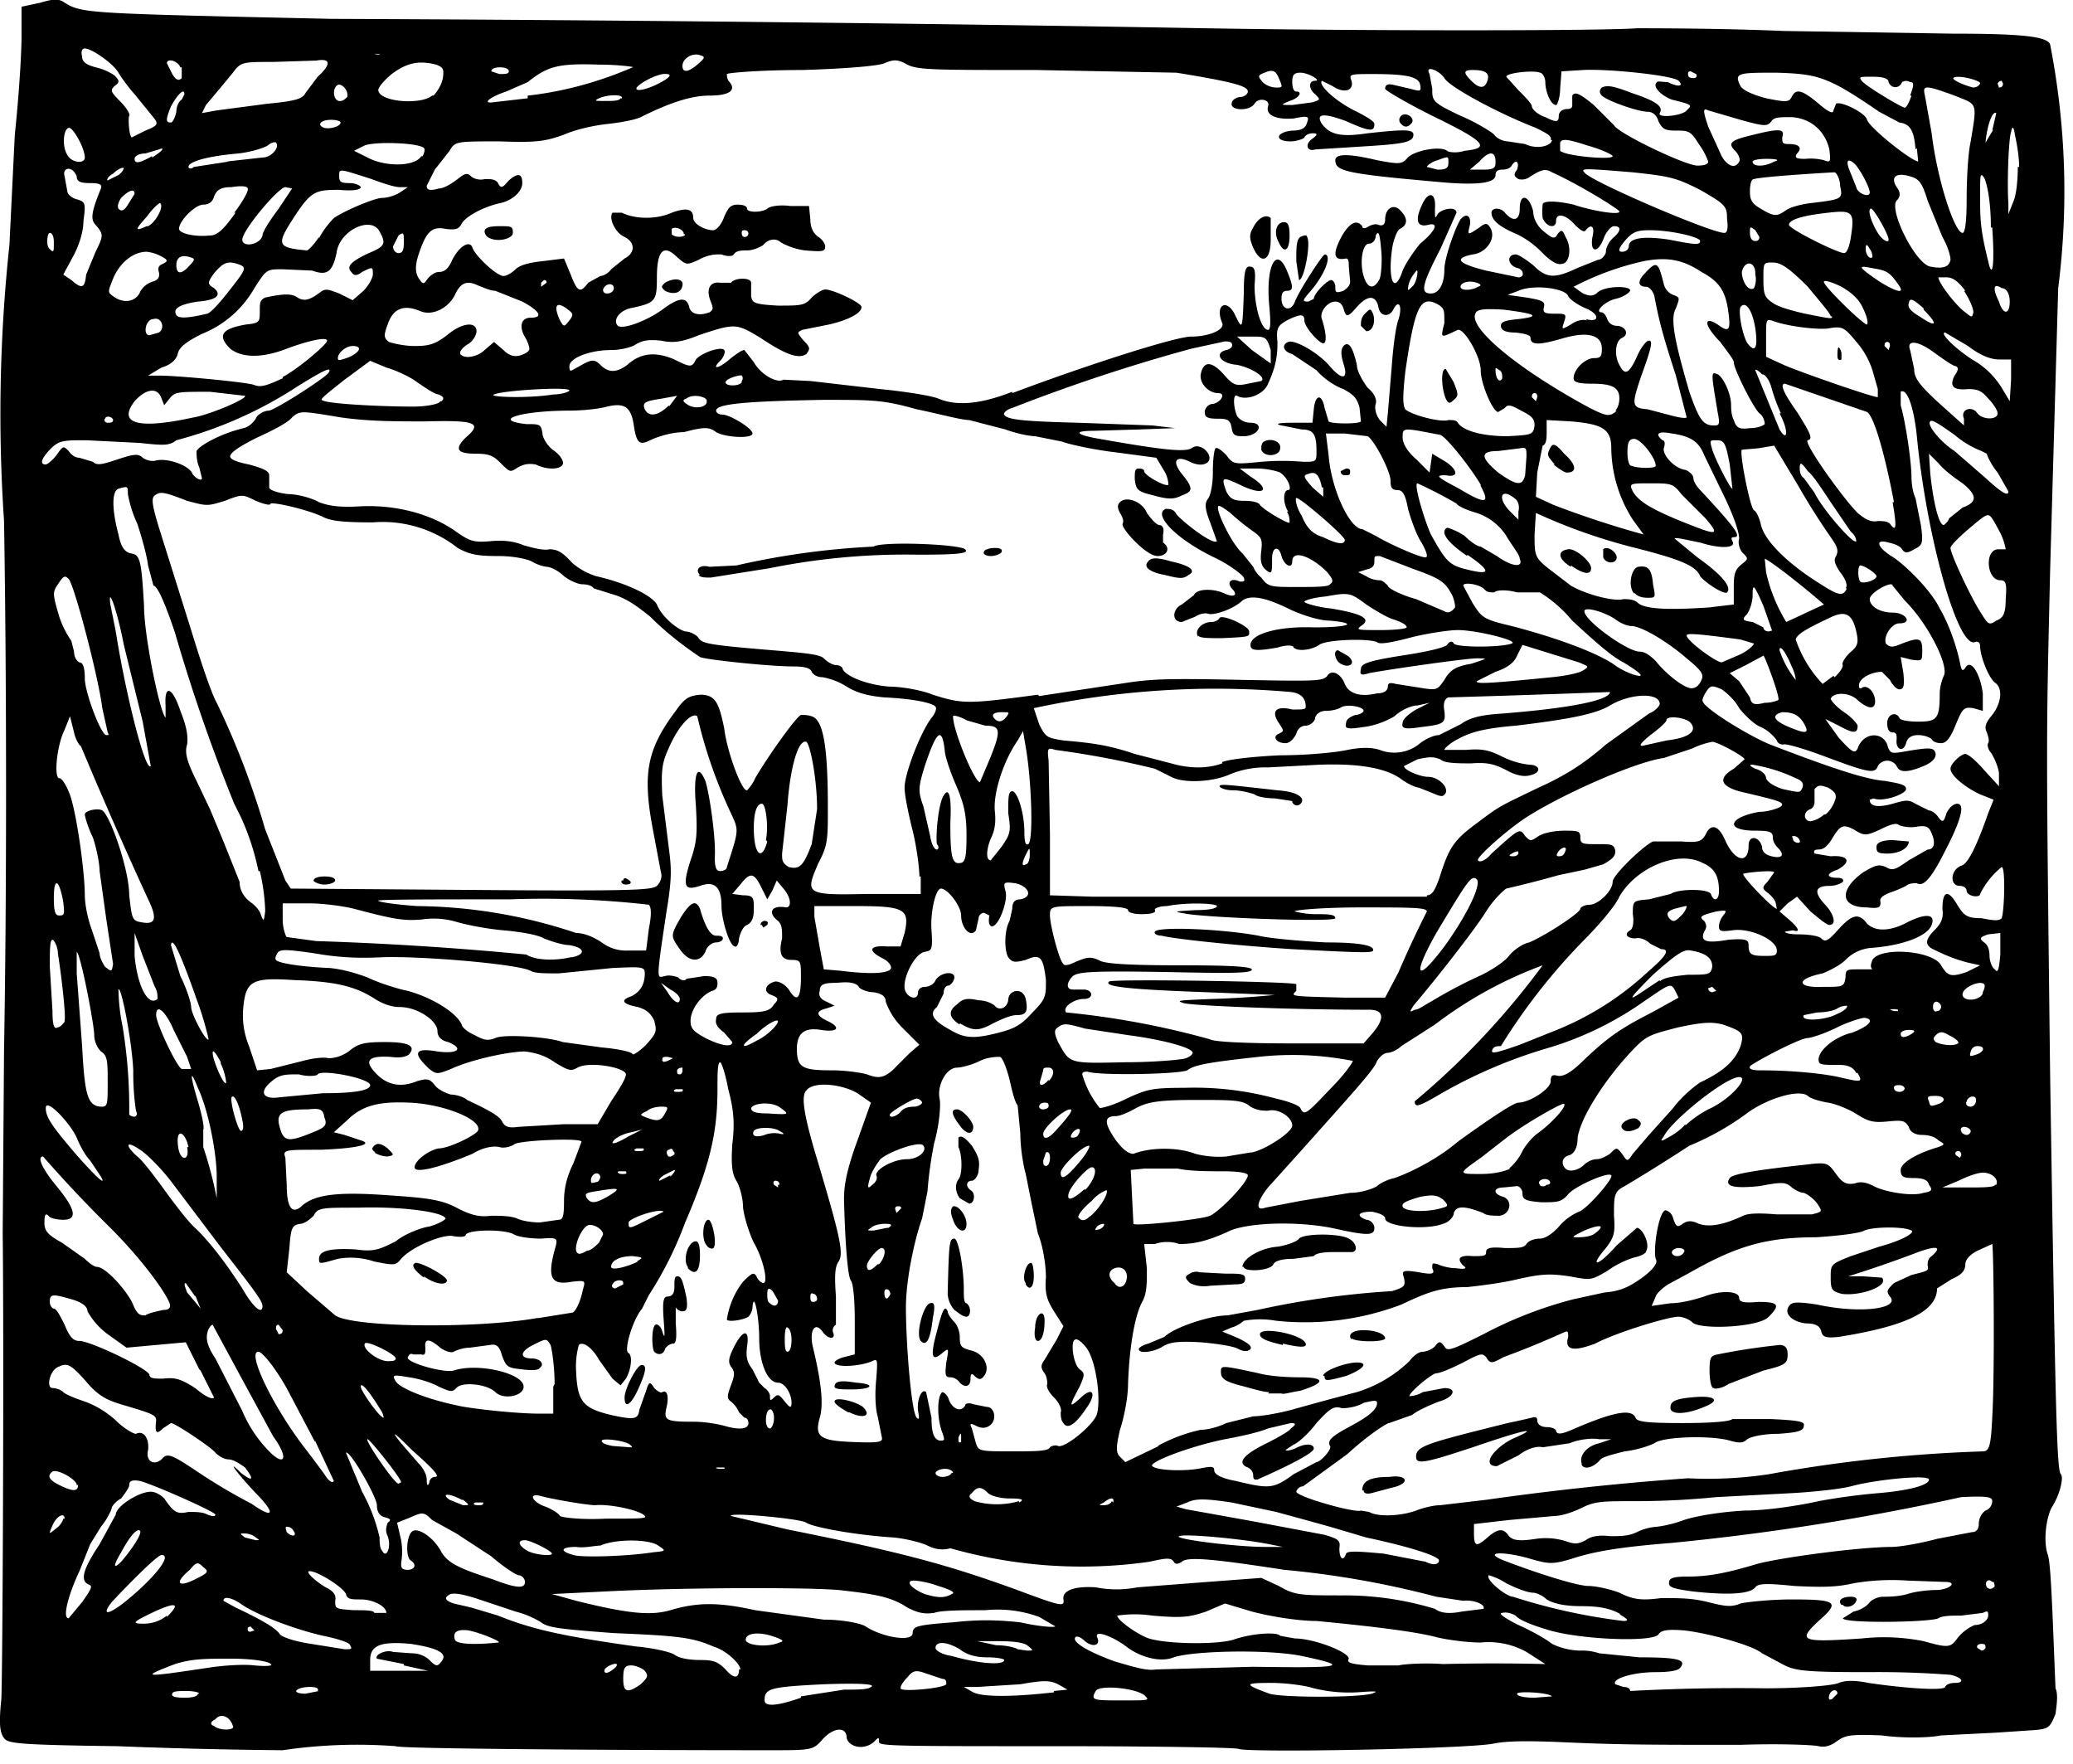 <?xml version="1.0" encoding="utf-8"?>
<svg xmlns="http://www.w3.org/2000/svg" xmlns:svg="http://www.w3.org/2000/svg" version="1.1" viewBox="0 0 154 131">
  <title>Benjamin Bunny and Peter Rabbit stand on a past between two rocks.</title>
  <path d="M21 130a403 403 0 0 1-12.3-.3c-7.4-.1-8.1-.2-8.4-.6-.3-.4-.4-1-.2-2.9.1-2.2.2-26.1.1-34.6L.3 78c.2-11.2.2-27.2 0-39.3a117.8 117.8 0 0 1 .4-20.5l.4-8.2c.3-2.8.5-6 .5-7.3V.5L3 .2c1-.3 1.4-.3 1.8 0 1.3.8 1.7.8 19.8 1.2a4874.5 4874.5 0 0 1 65 .7c11.4.2 29.4.2 32 0 1.2 0 6.2 0 10.9.2l12.6.2c5 0 7 .2 7.2.8a56.7 56.7 0 0 1 .6 18.1l-.6 21c-.3 13-.3 11.8 0 37.4.4 25.5.5 29.4.8 29.7.2.2 0 1.4-.7 2.5-.4.8-.6 2.4-.3 3.4.2.4.3 2.7.4 5l.2 5c.2.4.1 1.2 0 1.9-.4 1-.5 1.1-1.5 1.2l-3 .2-4 .2c-1 .2-3 .2-4.4 0-2.4-.1-2.7 0-3.3.4-.5.4-1 .5-1.4.4-.4-.1-3-.2-5.8-.1-6.5 0-9 0-13.3-.2-2.4-.1-4-.1-5 .1-1.8.4-18.3.7-19 .4-.2-.1-6.3-.2-13.5-.2-11.5 0-13.2 0-13.2-.3 0-.4 0-.4-.4 0-.7.6-1.8.4-2-.3 0-.9-1-.8-1.8.1-.7.8-.8.8-3.9.8-11 0-27.6-.1-27.8-.3a37.9 37.9 0 0 0-8.4.3zm-3.7-1.8c-.2-.7-.9-1-1.3-.5-.4.2-.4.4-.1.5.5.4 1.6.3 1.4 0zm32-1.2h-.9.8zm10.2-1 3.2-.5c1 0 1.8 0 2-.2.4-.2-.7-.3-3.5-.2-4 .2-4.4.3-4.4 1.2 0 .5 1 .4 2.7-.2zm25.6 0c-.5-.6-3.4-.9-3.7-.4-.4.7-.2.7 2 .7 1.9 0 2 0 1.7-.3zm51.4-.2c0-.4-.5-.3-.6.1-.1.3 0 .4.2.3l.4-.4zm-121.7 0c0-.1-.4-.2-1-.2-.4 0-1 0-1 .2-.1.2.2.3.9.3.6 0 1-.1 1-.3zm63.5-.2 1-.1-.7-.4c-.6-.3-1.1-.3-2.8 0l-3.2.2h-1l.7.4c.8.4 3.4.3 6 0zm23.6.2c.6-.2.3-.2-1.1-.1a11 11 0 0 1-3.2-.3c-.6-.2-2-.4-3.2-.4-2 0-2 .1-.1.8 1 .3 6.5.3 7.6 0zm13.4.2c-.3-.3-2.6-.4-2.6-.2s.6.3 1.3.3l1.3-.1zm-91.7-.4c.1-.2-.1-.3-.6-.3-.4 0-.9.1-1 .3 0 .1.2.2.7.2l1-.2zm107.6-.2c2.5 0 5-.2 5.4-.4.5-.2 1.2-.2 2.2 0 2.7.4 5.6.6 5.7.3.1-.2.4-.3.7-.3.8 0 .6-.4-.3-.6a70 70 0 0 0-6.1-.2c-4.8 0-5.5-.1-6.4-.6l-1.5-.8c-.7-.6-4-1.5-5.8-1.7-1.3-.1-1.7 0-1.9.3-.4.6-6 .4-8.4-.4-1-.3-2-.7-2.2-1-.2-.1-.6-.3-1-.2-.3 0 0 .3 1.2.9.9.4 2 1 2.5 1.4.6.3 1.4.5 2.1.5a4 4 0 0 1 1.4.2l3 .3c3 0 3.5.2 3 .8-.2.2-.8.3-1.8.3-1.7 0-3.3.5-3 .9l.6.2c.3 0 .5.1.5.3a149.7 149.7 0 0 1 10-.2zm-83.6-.3c.5-.5.6-.6.3-1-.2-.2-.7-.4-1-.4-.5 0-.6.2-.6 1 0 1 .3 1.1 1.3.4zm22.7 0c0-.2 0-.4-.3-.4l-1.2-.4c-.8-.3-1-.2-1.4.3-.3.3-.5.6-.5.8 0 .3 3.2 0 3.4-.3zM55 124c0-.4-1-1.4-2-1.7-1.6-.7-2.7-.8-7.4-1-4-.3-4.9-.4-5.4-.8a7 7 0 0 0-1.9-.8l-3-1c-1.3-.4-1.8-.4-2-.2-.3.2-.2.4.4.6l1.3.3 2 .6c2.5 1 4.6 1.5 10.3 2.3 1.2.1 2.5.4 2.8.6.4.3 1.2.4 2 .4 1 0 1.3.2 1.8.7.6.7 1 .7 1 0zm-39.7-.1c1.2-.2 2.8-.3 3.6-.2 1.1.1 1.4 0 1.2-.1-.1-.2-1.4-.4-2.9-.4-2 0-2.9 0-4.2.4-2.6 1-2.4 1 2.3.3zm30.5-.3c-.1-.1-.9.2-.9.5 0 .2.2.2.5 0s.5-.4.4-.5zm-15.8 0-2-.4c-.2-.3.7-.7 1.2-.5l1.4.1c.5 0 1 .2 1.3.5.5.5.6.5.9.1.5-.6-.3-1-2.3-1.3-2.2-.2-3 .1-3 1.2v.8H31.8l-1.8-.4zm63 .2c6.7.1 7.5 0 3.7-.8-2.4-.5-8-.4-9.5.1-1 .4-2.4 0-3.4-.7-1-.8-2.5-1.4-2.3-.8.3.6-.3.8-.9.3-.3-.3-.6-.4-.7-.3-.3.3.7 1 2.9 1.8 1.7.5 2.4.7 3.1.6l7.2-.2zm14.2-.2a155.1 155.1 0 0 1 7.6 0l-1.4-.9a5.8 5.8 0 0 0-3.4-.7c-1 0-2.5-.2-3.3-.4-1.5-.4-4.7-.8-8.9-1.2-1.5 0-3.7-.4-4.8-.7l-2-.6-1.4.6c-1.2.4-1.7.5-4 .3a9 9 0 0 0-2.6 0c0 .3 1.2 1.2 2.1 1.6 1 .5 5.1.6 6.5.2 1.4-.5 3.3-.6 3.5-.3l1.1.2c1.4 0 4 1 4 1.5-.2.3.2.4 1.4.5h2.3c.4-.1 1.9-.2 3.3-.1zm-32.6-.3c0-.1-.6-.2-1.3-.2-.8 0-1.5-.2-2-.6-1-.6-1.8-.6-1.8-.1 0 .2.5.5 1.2.6 2.1.6 3.9.7 3.9.3zM26 122.2c0-.2-1-.5-2-.7-2.2-.5-5-1.6-6-2.3-.7-.5-1.4-.7-1.4-.3l.9.5c1.7.8 3 1.5 3.3 2 .2.2 1 .5 2.3.7l2.5.4c.5 0 .6 0 .4-.3zm50.3 0c-.3-.2-1-.3-2.1-.3h-1.6l1.4.3c.8 0 1.5.2 1.6.3l.7.1c.5 0 .5 0 0-.4zm71.2.2c0-.2 0-.3-.3-.3-.2 0-.4.1-.3.3l.3.2s.2 0 .3-.2zM37 122c.4 0-1.2-.7-2.2-.9-.8-.1-1.2.1-1 .7.1.3 1.3.4 3.2.2zm20.9 0c.4-.1.3-.2-.6-.5-1-.3-1.9-.2-1.9.3 0 .4 1.6.6 2.5.2zm87.5-.3c.3-.4.8-.8 1.3-1 .6 0 1-.4 1-.7 0-.3 0-.4-.4-.2l-1.6.2c-.7 0-1.4 0-1.7.2-.6.3-7 .4-7.1 0l.8-.5c.5-.1 1-.4 1.2-.7.2-.2.6-.4 1-.4.3 0 1.1 0 1.8-.2.6-.2 1.6-.3 2.1-.3 1 0 1.7-.6.7-.6l-2.8-.1a17 17 0 0 0-4 .2c-1.3.3-2.4.3-4.4.2-2-.2-2.7-.2-2.9.1-.4.5-2 .6-4.7.3-1.4-.2-1.8-.3-1.7-.7 0-.3.4-.4 1.4-.4 1.6 0 3-.3 5-.9 1.7-.5 7.8-1.3 10.1-1.3.7 0 2.3-.3 3.4-.6l2.6-.5c.3 0 .5-.2.5-.6 0-.4.2-.8.5-1 .3-.1.5-.4.5-.7 0-.3-.3-.4-2.3-.3a181.9 181.9 0 0 1-21.5 3.4c-3.7.3-5.7.6-7.5 1.2-1.4.4-1.6.4-3.3-.1-1.9-.5-3.2-.4-1.7.2 2.6 1 5.5 1.9 6.3 1.9.5 0 1.5.2 2.3.5 1 .5 1.6.6 3.1.4 1.4 0 2.3 0 3.5.3 1.2.3 1.7.4 2.4.1.4-.1 2.2-.3 3.8-.3 3.4 0 3.6.2 2 1.6-1.6 1.5-1.3 1.6 3.2 1.3a15 15 0 0 1 4.6.2c1.8.5 2 .5 2.5-.2zm-8.6-2.5c-.3-.3 0-.6.7-.6.3 0 .5.1.4.3-.1.4-.8.6-1 .3zm-69 2.1c0-.5.3-.6 3-.8 1.8-.2 3.1-.2 5 0 1.3.3 2.5.4 2.6.3l-1.2-.7a9 9 0 0 0-4-.5c-1.6 0-3.3 0-3.8.2-.8.1-1.2 0-2-.4-1.2-.8-2.4-1-5.1-1.3-2.3-.2-11.2-.2-17.2.1l-4.1.2 1.8.5c4 1 5.6 1.1 7 .7 2-.6 3.6-.6 6.3 0l5.1.7c1.5 0 2.8.3 3.1.5 1.2.8 3.5 1.2 3.5.5zm-48.9-.2-.3-.3-.2.1c0 .2 0 .3.2.3l.3-.1zm-6.5-1c1-1 .7-1.1-.7-.5-1.9.9-2 1-1 1 .6 0 1.2-.2 1.7-.6zm108-.2c-.7-.4-1.5-.6-2.9-.6-1.3 0-2.1-.2-2.6-.5-.3-.3-.8-.5-1-.5-.4 0-1.2-.3-2-.7a5 5 0 0 0-1.3-.6c-.3.3 1.3 1.6 1.8 1.6a43.8 43.8 0 0 0 8.2 1.8c.4 0 .4-.1-.3-.5zM6.1 119c.7-1 .8-1.2.5-1.3-.7-.3-.4-1.2.8-3l1.2-2.2c0-.6 1.7-1.7 2.6-1.7.4 0 .8.3 1 .5.7 1 .9 1.2 1.8 1 .5 0 1.1 0 1.4.2.3.1.6.2.6 0s-4.5-2.2-5.6-2.5c-.6-.1-.8 0-.8.3 0 .2-.3.6-.6 1-.4.2-.7.6-.7.7 0 .1-.3.8-.8 1.4l-.8 1.3-.8 2c-.8 1.7-1.3 3.5-.8 3.5l1-1.2zm22.6.8c0-.5-1-1-1.9-1-.7 0-1 0-1.1-.4-.2-.5-2.1-1.7-2.7-1.7-.4 0 .5.8 1.2 1.2.6.3.8.6.7 1 0 .6 0 .6 1.4.7.8 0 1.5 0 1.5.2h.9zm81.5-.3c.2-.3-.7-.7-1.5-.6l-2-.3a68.7 68.7 0 0 0-11.3-2c-5.2-.8-7.2-1-7.6-.6-.3.2-.5.2-.6 0-.2-.3-.5-.3-1.8 0a35.7 35.7 0 0 1-14.8-1c-.7.2-1.3 0-1.7-.2-.4-.2-1.5-.5-2.5-.6-3.1-.2-6.1-.8-6.5-1.1-.4-.3-5.8-.8-5.6-.5l4.2 1c8.5 1.7 11.8 2.6 16.8 4.4 3.5 1.3 3.8 1.4 3.7.8-.1-.7.9-1 2.4-.9a8 8 0 0 0 3.1 0l5.2-.4 4-.3 1.3.6c1.2.7 1.6.7 4.8.7a23 23 0 0 1 6.8 1c.4.3 1 .4 2 .2l1.6-.2zM9 119.2c2.2-1.7 3.9-3.7 3-3.7-.3 0-2.3 2-3.7 3.5-.7.9-.4 1 .7.2zm61.7-.8c.3-.1 0-.3-1-.6-.8-.3-1.6-.4-1.8-.4-.7 0-.2.6.8 1 1 .3 1.5.3 2 0zm77.3-.9c-.3-.3-.6 0-.4.4.1.1.3.2.5 0 .1 0 .1-.2 0-.4zm-109 0c0-.2-.2-.5-.5-.5-.3-.1-1.2-.7-2-1.4l-2.6-1.7-1.8-1c-.6-.6-.7-.6-1.6-.2l-1 .4.3 1.3a5 5 0 0 1 0 1.7c0 .3 0 .5.5.5s.7-.4.2-.7c-.4-.3-.3-2 .2-2.2.5-.2 1.6.6 2.1 1.6.5.8 1.3 1.2 3.8 2 1.8.7 2.4.7 2.4.2zm-24.3-.3c.8-.4.8-.5.4-.8-.4-.4-.5-.4-1 .2-1.2 1-.9 1.4.6.6zM9 116c.7-.8 1.6-2.1 1.4-2.3-.2-.2-.7.3-1.4 1.6-.6 1-.6 1.3 0 .7zm97.9-.1c0-.3-2.1-1-5.4-1.7l-2.7-.8-1.8-.5-2.2-.6-3.3-.7c-2-.3-2.7-.3-3.3 0l-.8.3.7.2 5 .9 5.3 1c1 .3 1.2.4 1.1 1 0 .8.3 1 .5.4.1-.2.7-.2 2.8 0l3.1.6c.6.3 1 .2 1-.1zm-58.4-.6c1-.1 1-.1.4-.5-.7-.5-3.2-.5-4.3 0-.4 0-1.2.2-1.8.1-1.1 0-1.3.3-.2.6.6.2 4 .1 5.9-.2zm-19.7-1.2c-.2-.4-.1-.7 0-1 .3-.2.2-.3-.2-.4-.4-.1-.6-.4-.6-.9 0-.6-2-4.1-2.3-3.9l1.2 2.9a13 13 0 0 1 1.3 3.4c0 .3 0 .8.2 1 .3.6.7-.3.4-1.1zm12.2 1.3c0-.2-1.6-1-2-1-.6 0-.5.4.2.8.6.3 1.8.4 1.8.2zm53.3-.7c-2-.4-6.3-.8-6.7-.6-.5.2 4.2.8 6.4.8h1.3zm16.2-.5c.8-.7 1.2-.7 1.6-.1.3.3.7.4 2 .2a5 5 0 0 1 2.3.2c.6.2.8.2 1.4-.1.4-.3 1-.4 1.8-.3.8 0 1.4 0 2-.3a4 4 0 0 1 1.5-.4 9 9 0 0 0 2-.5c.9-.3 2.7-.6 4.5-.7 1.7 0 4.2-.4 5.5-.7a46 46 0 0 1 4.5-.6c2.3-.2 3.7-.6 3.7-1s-4 0-5.8.5c-.8.2-2.6.4-4.3.5l-5.7.3a61 61 0 0 1-5.8.3c-2.7 0-3.2 0-4.2.5-.6.3-1.5.6-2 .6l-3.4.3-2.6.3v.7c0 1 .2 1 1 .3zm-91.5 0c-.2-.2-.6-.3-.8-.3-.4 0-.4 0 0 .3l.8.2c.3 0 .3 0 0-.2zm2.8-.5c-.1-.2-.3-.3-.5-.3-.1 0-.1.1 0 .4.4.4.8.3.5-.1zm-17-.9c0-.5-.6-.2-.9.5-.3.7-.3.7.3.2.3-.2.5-.6.5-.7zm43-.3c-.6-.4-2.6-.8-3.6-.7-.5 0-3-.4-4.1-.7-.9-.2-.5.5.4.8.5.2 1 .5 1.1.7.1.1 1.5.3 3.4.2 2.8 0 3.2 0 2.8-.3zm57.4-.3c.5-.2 1.3-.4 1.8-.4l3.4-.4a214.2 214.2 0 0 1 15-1.6c2 .1 4 0 6-.3a107.6 107.6 0 0 1 16-1.7c.4-.1.5-.5.6-2.5.2-3.3.1-12.8 0-12.9l-1.1.5c-.6.3-.9.7-.9 1 0 .5-.3.8-1 1.1l-1.1.7c0 1.7-2.3 2.8-7.3 3.6-1 .1-1.2 0-1.3-.4-.1-.4-.4-.6-1.1-.6-1.1-.1-1.8-.8-1.2-1.4.2-.2.7-.2 2 0 3.2.7 6.2.3 5.4-.6-.3-.4-.2-.5.3-1l1.3-.6c1.2-.3 1.3-.3 1.2-.7 0-.2 0-.5.3-.7.8-.7.4-.8-1-.3a90.2 90.2 0 0 1-5.2 1.8h1.1l1.4.1c.6.6-1.6 1.4-3 1.2-.7-.2-.8-.3-.8-1.2 0-1 0-1 1.5-1.6l2.1-.7c1.5-.4 2.7-1 2.4-1.2-.5-.3-2.8-.3-3.5 0-.3.2-2 .4-3.6.5-3.8 0-6 .7-9.5 2.7l-1.3.7c-.4.2-1 .7-1.1 1l-.3.7 1.4-.2c.8 0 1.9-.3 2.5-.5 1.3-.5 2.6-.4 2.6.1 0 .3.3.4 1.4.3 1.5 0 1.7.2.8 1.1-.7.8-5.2 1-5.7.4-.2-.2-.7-.4-1-.4-.8 0-4.7 1.2-6.2 2-1.6.6-2.3.5-2-.5 0-.4 0-.5-.4-.3a68 68 0 0 1-4.4 1.8c-.9.5-1 .5-1.3 0-.3-.3-.4-.3-1.7.4-.8.4-1.7.8-2 .8-.3 0-2 1.4-2 1.7 0 0 .5 0 1-.3l1.6-.3c1 0 .7.7-.4 1-.5.2-1.5.6-2 1l-1.7.6c-.2 0-1.7 1-3.1 2.3l-3.3 2.4c-.3 0-.5.3-.5.4.1.4 4.4 1.6 4.8 1.4l.6.1c.7.4 2.4.3 3.5-.1zm-4-1.5c0-.7.6-1 2-1 1.4-.2 1.6.5.2.8l-1.5.4c-.4.1-.6 0-.6-.2zm16.3-2c-.2-.6.4-1.3 1.3-1.5l.9-.3h-.9c-.5-.1-1.5 0-2.2.3l-2 .3c-.3-.1-1 0-1.8.6l-1.6.8c-1.1 0-.4-1.2 1.1-2 2.3-1 .9-.7-2.6.5-3.9 1.3-4.5 1.4-4.5.8 0-.8.8-1 6.8-2.5a61 61 0 0 0 1.8-.4c.3-.1.4 0 .4.2 0 .3.3.5.7.5.3 0 .7.1.7.3.1.3.5.2 1.4-.2 2.8-1.2 4.2-1.5 4.5-.8.1.3.8.4 3.5.4 2 0 3.5-.1 3.7-.3h2.8c2.2.1 2.6.2 2.5.5 0 .4-.5.5-1.9.6-1.1 0-2 .2-2.3.4-.3.3-.6.3-1.3.1-1.4-.4-5-.3-5.6.2-.4.2-1.3.5-2.2.6-.8.2-1.6.4-1.8.6-.5.6-1.2.8-1.4.4zm6.6-4.2c0-.4.4-.6 1.5-.7 1.8-.2 2.3.2 1 .7-1.4.6-2.6.6-2.5 0zm3.2-1.4c-.2 0-.3-.7-.3-1.3 0-1 .1-1.1.6-1.2a49 49 0 0 1 4.6-.7c.4 0 .6.2.6.7 0 .7-.2.8-1.8 1.2l-2.6 1c-.4.3-1 .4-1.1.3zm-108.4 7.7c-1.4-1.5-2.1-2.5-1-1.4.9.7 1 .5.3-.4-.4-.3-.9-.6-1.2-.6-.3 0-.7-.2-1-.5-.3-.4-3-2.2-3.3-2.2l-.6.4c-.5.5-.6.3-.5-.6 0-.4-.3-.5-2.3-1.1-1.4-.4-2-.7-3-1.9-1-1.1-1.3-1.3-1.9-1-.7.2-1 1.6-.5 1.6.2 0 .6.1.8.3.2.2 1 .5 1.6.7a7 7 0 0 1 2.3 1.4c.6.6 1.3 1 1.5 1 .6-.3 1 .4.9 1.2-.2.8.4 1.2 1 .7.4-.5.7-.4 2.5.8a42.2 42.2 0 0 0 4.2 2.5c1.7 1.2 1.8.7.2-.9zm15.4.6c-.9-.5-1.6-.5-.9 0l1 .4c.5 0 .5 0 0-.4zm1.6.2h-.6c-.2.1-.1.2.2.2.3 0 .4 0 .4-.2zm39.8 0c.4-.2.3-.3-.7-.3-.7 0-1.4-.2-1.6-.4-.5-.5-.8-.5-1.2 0-.3.2-.2.4.2.6a6 6 0 0 0 3.3 0zm7 0c.1-.4-.2-.4-.7 0-.4.2-.4.2 0 .2.3 0 .5-.1.6-.3zm-77-1.3c0-.4-1.4-1.2-1.8-1-.4.3-.3.6.5 1 1 .5 1.4.5 1.4 0zm26.6-.6c.4 0 .1-.4-1.7-2-1.4-1.4-1.6-1.5-.8-.5l1.3 1.5c.3.3.6.8.6 1.2 0 .5.1.5.2.2 0-.2.2-.4.4-.4zm63.8-.2 1.7-.9c.3 0 1.2-1 1-1.2-.2-.4.1-.7 1.4-1.4 1.5-.8 2.1-1.3 2.1-1.8 0-.2-.2-.2-1 0-.5.3-1.2.4-1.6.4-.6-.2-.9 0-1.9 1.1-.6.8-1.4 1.5-1.7 1.6l-.6.4c.1.1.4 0 .7-.1.7-.4 1.4-.4 1.4 0 0 .3-1.7 1.2-4.2 2.3-.2 0-.3 0-.3-.3s-.2-.5-.4-.6c-.8-.3-.4-.9 1.2-1.7 1-.5 1.9-1 2-1.2.4-.3.4-.4 0-.4l-1.7.4c-.7.3-2.1.6-3.2.8-2.5.5-5.7 1.7-5.4 2 .3.3 2.1.4 3.4.2 1-.2 1.2-.2 1.2.1 0 .3.5.6 1.6.8 2.5.6 2.8.6 4.3-.5zm-72.7-2.4-2-3.8c-.8-1.5-1.9-2.9-2.2-2.9-.9 0 1.1 4.1 3.4 7.1a89 89 0 0 1 1.5 2c.3.5.6.7.7.5l-1.4-3zm6.4 3c0-.3-2.4-3.3-2.5-3.2-.2.1 2 3.3 2.3 3.3l.2-.1zm41-.7c0-.1-.2-.3-.6-.3-.4 0-.7.2-.7.3 0 .2.3.3.5.3.3 0 .6-.1.7-.3zm-17-.4h-.5c-.2 0-.1.1.2.1.3 0 .4 0 .3-.1zm-33.5-2.3-2.5-4.6-2-3.7c-.1 0-.3.2-.4.6-.1.5 0 1 .6 1.9l2 3.9a9.5 9.5 0 0 0 2.2 3.2c1 .9 1.2.2.1-1.3zm65.7.7a12 12 0 0 1 3.2-1.2c.5 0 1.3-.2 1.9-.5l2-.5c.5 0 1.8-.2 2.9-.5a236.5 236.5 0 0 1 4.8-1.3 9.7 9.7 0 0 0 3.9-2.3c.3-.4.7-.7 1-.7.3 0 .7-.2.9-.4.3-.4.4-.4.7 0 .2.4.5.3 2.9-.9a30.6 30.6 0 0 1 6.7-2.6l2.3-.5c1.2-.1 1.8-.4 2.8-1.1.8-.6 1.2-1.1 1-1.4-.2-.7.2-3.4.7-3.6.2 0 .5.2.6.6.2.6.3.7.7.4.3-.2.6-.3 1.2 0 .9.3 2 0 3.3-.6.4-.2 1.3-.2 2.5-.1h2.6c.8-.2.8-.2.4-.8-.2-.3-.7-.7-1-.8-.3 0-.8-.3-1-.5-.4-.3-.7-.3-2.3 0-2 .2-2.6 0-2.2-.6.2-.3 2-.6 5.7-1 1.6-.2 1.6-.1 2.2.7.5.7.8.8 1.4.7.5-.2 1 0 1.4.2.7.4 2.8.8 3.7.5.6-.1.7-.2.4-.6-.1-.4-.5-.5-1.2-.5s-.9-.1-.9-.6 1.1-1.2 2.8-1.7c.5-.2.5-.2 0-.5-.3-.3-.8-.4-1.2-.4-.5 0-.9-.2-1-.6-.3-.5-.5-.5-1.6-.4-1 .1-1.4 0-2.2-.5-.6-.4-1.6-.8-2.2-.9-.6-.1-1.3-.3-1.5-.5-.6-.5-2.8.1-4.4 1.2a20 20 0 0 1-4.4 2.5 144.2 144.2 0 0 1-4.8 3c-.8.4-.8.7-.8 2.2.1 1.3 0 1.6-.6 2.4-1.3 1.5-.6 1.4.8-.2l1.5-1.3c.4 0 1 1.2.7 1.7 0 .2-.4.4-.9.5a7 7 0 0 0-2 1c-1.2.7-1.2.7-2.8.4-1.4-.2-2-.2-3.8.2-1.2.3-2.9.5-3.8.6-2 0-3 .4-4.9 1.3a20.2 20.2 0 0 1-9.3 1.2 6.9 6.9 0 0 0-2.4 0c-.1.1-.5.4-.9.5l-.7.3 1.2.5c.8.4 1 .6.9.8-.2.2-.5.2-.9 0-.3-.2-1.6-.4-2.8-.5-1.7-.1-2.3 0-2.8.3-.6.4-1.8.6-1.8.2 0-.1.3-.3.7-.4l1.2-.5c.7-.7 3.4-1.6 4.7-1.6l2.2-.4a64.4 64.4 0 0 1 10-1.4c1-.3 1-.4.9-1-.2-.5-.1-.6 1.1-.4 1.1.2 1.2.1 1-.3 0-.4 0-.4.4-.3.2.1.8.3 1.4.3.7.1.8 0 .5-.2-.5-.5-.3-.8.7-.7.8 0 1 0 1-.3s.3-.4 1.4-.3c1 0 1.4 0 1.6-.3.2-.3.7-.4 1-.4.4 0 1-.4 1.5-1a4 4 0 0 1 1.4-1c.6-.2 2.6-2.5 2.4-2.7-.2-.3-2.7.8-3.2 1.4-.5.6-.8.6-2 .6-1.2-.1-1.4-.2-1.4-.7 0-.2-.2-.5-.4-.5l-1 .1c-.8 0-.8.5 0 .7.7.3.5 1.3-.3 1.4-.4 0-1 0-1.2-.2-1.3-.5-2-.6-2.2 0 0 .3-.4.7-.8.8-1.3.5-4.3.2-4.3-.4 0-.2-.4-.4-1-.5-1 0-1.2.3-.4.6.3 0 .6.3.6.6 0 .6-.5.6-3.2 0-2.6-.5-6-.4-7.5.2-1.9.9-2.9 1-3.8 1-.5-.2-1.3-.2-1.8 0H85l.2 1.8c0 1.3 0 1.9-.4 2.6-.5 1-.9 3.2-1 6 0 1-.3 2.5-.6 3.4-.3 1.3-.3 1.7 0 2l.4.4 2.5-1.2zm8.3-4c-.5 0-1.4-.3-2.2-.5-1.1-.3-1.4-.5-1.4-1s0-.5 2.8.1c.7.2 2 .3 3 .3 2 0 2 .4.1 1-.7.1-1.3.3-1.4.2h-1zm4-1.2c0-.4 1.7-1 2.5-1 .9 0 .5.5-.8 1-1.5.4-1.6.4-1.6 0zm-3-2.3c-1.3-.3-1.7-.5-1.7-.8 0-.6 3.2 0 3.4.7.1.3-.4.3-1.7 0zm5.1-.4c-.3-.4.1-.7.9-.7.9 0 1.6.3 1.6.6s-2.2.3-2.5 0zm-12-4.2c-.4-.4-.4-.5 0-.7.1-.1.5-.2.7-.1l1.9.1c1.2 0 1.5 0 1.5.4 0 .3-.2.4-.8.4l-1.8.1c-.6.1-1.1 0-1.5-.2zm3.9-1.2c0-.6 1.3-1.4 2.6-1.5.7-.1 1.5-.4 1.6-.6.4-.4 3-.4 3.7 0 .6.3.7 1 .2 1H99c-.7 0-1.3.1-1.4.3l-1.5.2c-1 0-1.4.2-1.5.4-.2.5-2.2.6-2.2.2zM78 107.5c.1-.1.4-.2.6-.1.5.2 2.7-1.6 2.9-2.4.3-1.2-.1-4-.8-4.9-.3-.4-.7-.7-.8-.6-.4 0-.2 1.8.3 2.2.4.3.4.4 0 1.3-.8 1.5-.8 1.6 0 .9 1-1 1.3-.4.5.7-.8 1.2-1.4 1.6-1.7 1.1-.2-.2-.2-.6-.2-.8.1-.2-.1-.7-.5-1.1-.4-.4-.6-.8-.5-1 0-.1 0-.5-.2-.8-.3-.4-.3-.6 0-1l.9-1.5.5-1-.7-1.1c-.5-.8-.7-1.3-.6-2.5 0-.9-.2-2.3-.6-3.3l-.5-2.4-.4-2c-.2-.7-.4-2-.4-3l-.2-2.1c-.2-.2-.4-1-.6-1.9-.2-.8-.5-1.6-.7-1.7-.2 0-.9 0-1.5.3s-1.4.5-1.7.5c-.8 0-1.5 1.3-1.3 2.3.1.4 0 1.9-.4 3.3a30 30 0 0 0-.5 3.6l-.4 2c-.6 1.7-1.2 4.6-1.2 6.6 0 2.7.4 7.8.8 8.2.2.2.2 0 .1-.5-.1-.9.3-1.7.6-1.4l.4 1.9c0 1.2.2 1.6.6 1.7.4 0 .4 0 .2-.6-.4-1-.4-2.7 0-3 .1 0 .4.2.5.6.3.7.9.9 1.2.4 0-.2.4-.2.6-.1l1 .2c.6 0 .8 1 .2 1.4-.3.2-.6.2-1 0s-.5-.2-.3.2l.3 1.1c.2.6.3.6 2.8.6 1.5 0 2.6 0 2.7-.3zm-6.7-4.8c-.2-.3-.5-.4-.7-.4-.4 0-.4-.2-.3-1.1.2-1.1.2-1.1-.3-.7-.8.7-.9.2-.4-1.6.4-1.6.6-2 .8-1.5 0 .2.3.6.5.8.2.2.4.7.4 1.1 0 .7.1.8.8 1 1 .2 1.5 1.3 1 1.9-.2.3-.4.3-.7 0-.2-.2-.3-.2-.3.2 0 .6-.4.7-.8.3zm-2.9-3.1c-.4-.5.2-2.7.7-2.8.3-.1.4.1.2 1.1-.2 1.7-.5 2.1-.9 1.7zm8.5-1c0-1 .7-1.5.7-.5 0 .9-.2 1.5-.5 1.5-.2 0-.3-.4-.2-1zm-6-1.3a2 2 0 0 1-.5-1.2c.1-3.7.1-4.1.5-4.1.3 0 .7 2.2.7 3.8 0 .5 0 1 .2 1 .4.3.3 1 0 1s-.6-.3-.9-.5zm5.3-2c-.3-.3 0-1.5.4-1.5.1 0 .2.4.2 1 0 .8-.3 1.1-.6.6zm-5.4-4.7c-.2-.5-.2-.8 0-1 .4-.1 1 .7 1 1.3 0 .8-.7.6-1-.3zm.5-1.6c-.3-.4-.4-1-.1-1.4.3-.3.3-1.8 0-2.4v-.7c.2-.2.5 0 1 .6.5.8.6 1.1.5 1.8 0 .4-.3.8-.5.8-.4 0-.5.4-.1.7.4.2.3 1-.1 1l-.7-.4zm0-5.4c-.6-.8-.7-1.2-.2-1.2.4 0 1.2.9 1.2 1.3 0 .6-.5.6-1-.1zm-24.5 23.7c-.4-.3-2-.5-2.1-.3 0 .2.3.3.8.4l1.3.1c.2 0 .2 0 0-.2zm18.7-.6-.3-1.5c-.2-.7-.2-1.9-.1-2.8.1-1.4.1-1.5-.3-1.3-.9.4-2.8.5-2.8.1 0-.1.3-.3.7-.4l.8-.2v-2.5c0-1.4-.1-2.8-.3-3-.2-.3-.4-2.3-.5-6 0-1.1.2-2.2 1-4.4l1-2.8-1-.7c-1.2-.7-3.3-.9-3.8-.2-.4.4-.2 1.8.8 5.1 1.7 5.7 2 7 1.6 7.6-.3.4-.3 1.2-.2 2.6v2.1c-.2.1-.3.4-.2.6.2.5-.4.5-.8-.1-.6-.8-1 0-.7 1.2.6 2.5.8 4.2.5 5.2-.4 1.4 0 1.7 2.3 1.8 2.3.1 2.4 0 2.3-.4zm-2.5-1.8c-.5-.3-1-.6-1-.8 0-.4 1.6 0 2.1.4.7.7 0 .9-1 .4zM62 103c0-.4.4-.5 1.6-.3 1.5.1 1.2.5-.3.5-.7 0-1.3 0-1.3-.2zm9.4 3.6c0-.2-.1-.1-.2.2 0 .3 0 .4.2.3v-.5zm-15.8-.9c0-.2-.1-.4-.3-.4l-.4-.4a2 2 0 0 0-.6-.8c-.3-.2-.3-.4 0-1.2.3-.8.3-1 0-1.4-.2-.3-.2-.6.2-1.4.7-1.4 1.2-1.4 1-.1-.1.8 0 1.2.4 1.7l.5 1 .4.4c.2.1.4.4.4.6 0 .3 0 .4.3.1.3-.3.4-.2.8.3s.5.5.5.1c0-.7-.5-1.5-1-1.5-.8 0-1.4-1.5-1.4-3.3 0-1.6-.4-3.6-.5-2.3 0 .3-.2.6-.3.7-.5.3-1.6.4-1.6.2a6 6 0 0 1 1.2-2.8c.7-.7.8-.7 1-.4.1.3.4.5.5.5.4 0 0-1.8-.7-3-.3-.6-.7-1.8-.8-2.6 0-.8-.3-1.7-.5-2-.3-.5-.4-1.1-.3-2.7.2-1.6.1-2.6-.3-4.1-.2-1.1-.5-2-.6-2-.2 0-.2.9-.2 2 0 3.1-.5 5.5-2.4 9.9a27.3 27.3 0 0 1-2.7 5.4l-.5 1c-.7.8-1.4 3.2-1 3.3.3.2.2 1.2-.2 1.9l-.4.5-.6-.5-1-1.4c-.5-.9-1.2-1.4-1.5-1.1a6 6 0 0 0-.2 2c.1 2.2.5 2.7 2.6 3.2 1.8.4 2 .3 2.1-.4l.5-1.4c.2-.7.3-.7.6-.2.2.2.5.4.6.3.4-.2.5.4.3 1.2-.2.9 0 1 2 1 1 0 1.9.2 2.3.3 1 .3 1.8.3 1.8-.2zm-9.2-1.9c0-.6.8-2.2 1.2-2.4.5-.1.4.5-.2 1.8-.5 1.1-1 1.5-1 .6zm2.2-3.4c-.2-.3-.2-1.9.1-2 .1-.1.4.1.5.5.2.6.2.4.1-.9-.1-1.4 0-1.7.3-1.7s.5-.2.5-.7c0-.5 0-.8.2-.8.3 0 .4.2.7 1.6.1.8 0 1-.3 1a.6.6 0 0 1-.5-.3v1.2c.1 1.2 0 1.5-.2 1.5s-.5.2-.6.4c-.1.4-.5.5-.8.2zm2.5-6.3c-.4-.5 0-1.9.6-1.9.2 0 .3.4.3 1 0 1.2-.3 1.6-.9 1zm1.4-1.6c-.4-.4-.3-1.8.1-1.9.3-.1.7 1.8.4 2.1-.1.1-.4 0-.5-.2zm5 12.8c0-.4-.2-.7-.3-.6-.2 0-.3.4-.3.8 0 .3.1.6.3.6.1 0 .3-.3.3-.8zm-29.3-.7c-.8-1.3-1.4-2-1.4-1.6 0 .3 1.4 2.3 1.7 2.3 0 0 0-.3-.3-.7zm13-1.8c0-1.3-.2-2.6-.3-2.9-.3-.5-.3-.5-1.3 0s-1 1-.1 1c.6 0 1 .4.6.7-.1.2-.7.2-1.4.1-1-.1-1.1-.2-1.4-1-.2-.7-.4-.9-.9-.8l-1.5.2c-.5 0-1 .2-1.2.3-.1.1-.6 0-1-.3-.8-.7-1.2-.7-1.1 0 0 .4 0 .6-.3.5h-.6c-.2-.1-.3 0-.4.2-.2.4 2.7 1.2 3.4 1 1.8-.6 5.2.2 5.2 1.2 0 .7-1.5 1-2.1.4-.6-.6-2.5-.8-2.9-.3-.3.3-.4.3-1.3-.1-.5-.3-1.5-.6-2.2-.7-1.2-.2-1.3-.2-1 .3.3.5 2.2 1.3 4.6 1.8.8.2 4.2.6 6.1.6h1V103zm-26.4-1.1-1-2-2.2.2-2.2.2L8 99.1a5.4 5.4 0 0 1-1.5-1.7c0-.4-.5-.7-1.2-.9-1.4-.4-1.6-.4-1.6.2 0 .3.2.5.3.5.2 0 .5.6.8 1.2.4 1 .7 1.2 1.1 1.2.8 0 5 2 5.2 2.5 0 .3.4.3 1 .3.9-.1 1.3 0 2.4.7.7.6 1.3.9 1.4.7l-1-2zm14.6-.8c0-.3-2.2-1.4-2.3-1.1-.2.4 1 1.3 1.7 1.3.3 0 .6 0 .6-.2zm29.4-1.4c0-.4-.1-.8-.3-.9-.1-.1-.2.2-.2.8 0 .5 0 1 .2 1s.3-.4.3-.9zM21 98.8l-.3-.4c-.1 0-.2 0-.2.3l.2.4c.2 0 .3-.1.3-.3zm19-.9 2.5-.4c.2 0 .6-.7.8-1.7.2-.7.2-.7-.8-.6-1.6.3-1.9-.3-1.2-2.7.1-.5.1-.6-1.1-.5-.7 0-1.6-.1-2-.3-.6-.4-3.3-.4-3.6 0 0 .2-.5.2-1 .1-.8-.1-3 .8-3.8 1.7-.4.5-.5.5-2 .2a5.5 5.5 0 0 0-2.7-.2c-1.4.4-1.4.4-1.4 0 0-.6.8-.8 2.7-.7 1.4.2 1.8 0 3-.6.6-.5 1.8-1 2.5-1.1.7-.2 1.2-.5 1.2-.6-.2-.5-3.4-.9-6.5-.8-2.7 0-3 0-3.3.6-.3.3-.7.6-1 .6-.6.1-.7.3-.8 1.8l-.2 1.8 1.5 1.4 2.1 1.8c1.3.9 10.5 1 15 .2zm-8.5-3c-.8-.6-1-1-.6-1.1.5 0 2.3 1 2.3 1.3 0 .4-.9.3-1.7-.3zm-19.4 2.4c.5 0 .6-.2.5-.5-.4-1-2.2-3.4-4.4-5.6a98.3 98.3 0 0 1-5-5.3c-.5 0 0 1 1 2.2 1.4 1.7 1.6 2.5.5 2.5-.4 0-1-.1-1.1-.3-.2-.2-.3-.1-.3.5s.2.9 1.3 1.5l1.7 1.2c.3.3.7.6.9.6.6 0 2 1.5 2.6 2.6.4 1 .6 1 1 1 .3-.2.9-.3 1.3-.4zm2.4-1-.7-1c-.2 0 0 .4.1.7a41.3 41.3 0 0 1 1 1.2l-.4-1zm5 .7c0-.4-.8-1.4-3.2-4.5L12.9 88c-.8-1.1-2-2.3-2.5-2.6-1-.7-1.2-.4-.2.5.4.3 1.3 1.5 2.1 2.6s1.8 2.4 2.3 2.8c1.2 1.2 2.3 2.7 3.4 4.4.8 1.4 1.5 2 1.5 1.3zm38.3-.4-.4-.7c-.3-.3-.4-.2-.4.2 0 .3 0 .6.2.7.3.3.6.2.6-.2zm2.9-.1c0-.2-.1-.4-.3-.4-.1-.1-.2 0-.2.2s0 .4.2.4.3-.1.3-.2zm5.4-.3c.1-.1 0-.3-.1-.4-.2-.1-.3 0-.3.2 0 .5.2.6.4.2zm-19.8-.8c0-.2 0-.3-.3-.3-.2 0-.4.1-.5.3-.1.1 0 .3.2.3l.6-.3zm37.4-.4c.1-.6-.3-1-.9-.8-.5.2-.5.7 0 1.1.3.5.8.3.9-.3zm-36.4-1.3c.5-.3.5-.3-.3-.4-.9 0-1.6.3-1.6.8 0 .3 1.2 0 2-.4zm18 .2c.4-.4.6-1.2.2-1.2-.3 0-1.1 1-1.1 1.3 0 .5.3.4.8-.1zm-20.8-1.6.3-.6c0-.4-.7-.8-1.1-.7-.5.2-1 1.4-.9 1.9.1.3.3.3.8 0 .3 0 .7-.4.9-.6zm80.6.7c.1-.1 0-.3-.4-.3-.3 0-.5.2-.5.3 0 .2.2.3.4.3s.4-.1.5-.3zm-68-2v.8-.7zm61.4.6c.8-.6.4-.7-.8-.2-1 .5-1 .5-.4.5.4 0 1-.1 1.2-.3zm-52.5-.4c.3-.2.3-.3-.3-.3-.3 0-.8.1-1 .3-.3.2-.3.2.2.2l1-.2zm16-.3s-.3 0-.5.2c-.2.3-.2.3.2.2.2-.1.4-.3.3-.4zm-33.9-.3 1.2-.6c-.3-.3-2.6.5-2.6.8 0 .5 0 .5 1.4-.2zm-6.6 0c.3 0 .4-.2.4-1.4 0-.9.2-1.8.7-2.8l.6-1.6c0-.3-4.7-.1-5 .2-.3.2-.8.3-1.1.2-.4-.1-1.2 0-2 .5-2.4 1-4.3 1.5-4.3 1s1.1-1.3 1.8-1.4c.7 0 2.6-.9 2.9-1.3.4-.8-2.5-2-5.1-2.1-2.2-.1-3.5.2-4.6 1.3l-1 .9.8.2 1.2.4c1 .3-.3.6-3 .7-2.7 0-2.8 0-2.6.6l.1 2c0 1.7.4 2.3 1.2 1.5 1-.8 2.7-1 6.6-.7 3.1.2 3.9.4 5 1 1 .5 1.6.6 2.4.5.6 0 1.4 0 1.9.2.4.2 1.2.3 1.7.3l1.4-.2zm-13.6-5c-.3-.2-.3-.3-.1-.5.2-.2.5-.2 1 .2.5.5.5.5 0 .6a2 2 0 0 1-1-.3zm62 4.7c.8-.4 2.8-2.5 2.8-3 0-.2-.8-.3-1.8-.3s-2.5 0-3.4-.2h-2.5l-1 .1.1 2 .1 2c0 .2 5-.3 5.7-.6zm-9 .1c.6-.4 1.5-1.7 1.3-2 0 0-.6.2-1.1.8-.6.5-1 1-1 1.2.2.3.5.3.8 0zm-14-.6c.1-.1 0-.2-.1-.2-.2 0-.3 0-.3.2l.1.3.3-.3zm40.3-.1c.4-.1.4-.2 0-.6-.4-.3-.7-.4-1.7-.2-.7.2-1.3.4-1.3.6-.2.5 1.8.6 3 .2zm-10.6-.5 3.7-.6c.8 0 1.7-.3 2-.5.2-.2.8-.5 1.3-.6 1.4-.5 3.3-1.5 4.7-2.7 1.8-1.3 4.1-2.9 4.5-2.9.8 0 2.4-1 2.4-1.6 0-.4.1-.5.5-.4.4.1 1-.2 2-1.2 2-1.9 2.9-2.4 5.2-3.6l1.8-1-.3-.6c-.3-.5-.4-.4-2.3.9a24.5 24.5 0 0 1-7.3 3.5 36.6 36.6 0 0 0-7.7 3.3c-1.7 1-2 1.1-2 .6a57.8 57.8 0 0 0 9.5-10.1 30.7 30.7 0 0 0-8 4.4l-2.5 1.6c-.3.3-.8.5-1 .5-.3 0-.6.3-.8.6-.2.6-1.2 1.7-5.4 6.4l-2.7 3c-.8 1-1 1.8-.2 1.5l2.6-.5zm-51.5-.3c1-.6 1-.7-.3-.5-1.3.2-1.4.2-1.2.6.3.4.6.4 1.5-.1zm-29-1.5c0-1.7-.6-4.9-1.4-6.6-.6-1.5-.6-1 0 1 .3 1 .5 2 .4 2.1v1.3a29.6 29.6 0 0 1 1 3.8v-1.6zm64.5 1c.7-.7 1-1.7.5-1.7-.3 0-1.5 1.3-1.7 1.9-.2.7.3.5 1.2-.3zM57.9 88c0-.2-.1-.3-.3-.3-.1 0-.2.1-.1.3l.3.2V88zm7.2-.7c-.1-.4 1.2-1.2 2.3-1.2.8 0 1.5-.6 1.2-1-.2-.4-2.5.4-3.2 1-.3.4-.7 1-.8 1.5-.2.7-.1.7.2.4.3-.2.4-.5.3-.7zm50 .4c-.3-.3-1 0-.7.3 0 .1.3.2.5 0 .3 0 .3-.2.2-.3zm33.2.3c.2-.4-.3-.9-1-.9-.4 0-1.2.3-1.8.6l-1.2.5h1.9c1 0 2 0 2-.2zm-103.7-.6c-.1-.4-.6-.3-.7.2 0 .3 0 .3.4.2.2 0 .3-.3.3-.4zm-37.1 0-.8-1.2c-.4-.4-.8-1.2-1-1.7-.5-1.1-2.3-3-2.3-2.2 0 .7.5 1.4 2.3 3.5 1.6 1.8 2.2 2.3 1.8 1.6zm42.3 0c.3-.3.4-.5.3-.5l-.8.4c-.3.2-.4.4-.3.4l.8-.4zm30.4-1.1c.6-.7.8-1.2.7-1.2-.5 0-2.1 1.6-2.1 2 0 .6.4.4 1.4-.8zm-33.8.7H46c-.2 0-.1.2.2.2.3 0 .4 0 .3-.2zm65.7-.2a4 4 0 0 0 1-1.3c.2-.4.7-1 1.1-1.3 1-.7 2.2-2 2-2.2 0-.2-3 1.5-4.4 2.6L110 86c-1.7 1.2-1.7 1.2 0 1.2 1 0 1.8-.2 2.2-.4zm5.6-.3c.2-.2.6-.4.9-.4.3 0 .7-.2 1-.4.5-.5.5-.5.9 0 .4.6.4.6.8 0l1.2-1.4 1.8-2c.5-.7 1.4-1.5 2-1.9 1.7-.8 2.6-1.6 3-2.7.3-1 .1-1.1-1.3-1.6-.8-.2-1.4-.2-3.3.2-2.3.6-2.4.6-3.7 2-2 2.2-3.6 4.8-3.8 6.2 0 .8-.3 1.2-.6 1.3-.5.1-.7.6-.3 1 .3.3 1 .1 1.4-.3zm2.8-2.7c-.3-.4.9-1 1.2-.6.3.2.2.4 0 .6-.6.3-1 .3-1.2 0zM78 86c0-.3-.1-.5-.3-.4l-.2.6c0 .2 0 .4.2.4s.3-.3.3-.6zm-64-.8c-.2-1-.8-1.4-.8-.5 0 .7.2 1.3.5 1.3.2 0 .3-.3.2-.8zm36 .3c0-.2-.2-.2-.3-.1-.2 0-.2.3-.1.4 0 .1.2.2.4 0 .1 0 .2-.2 0-.3zm43 .1c1-.2 3-1.5 3-2 0-.6-1-1.3-1.8-1.1-.3 0-.8 0-1.3-.3-.6-.5-1.2-.5-4.1-.5-3 0-3.6.2-4.4.6-.5.3-1.2.6-1.5.6-.9 0-.9.5 0 1.8.6.8 1 1 1.3 1 1.3-.5 3.3-.5 4.6 0a7 7 0 0 0 2.3.2l1.8-.3zm52.7.2c0-.2-.1-.3-.2-.3-.2 0-.3.1-.2.3l.3.2.1-.2zm-98-.5h-.4c-.3.1-.2.2.1.2.3 0 .5 0 .4-.2zm-1-.9 1-.5-.8.2a3 3 0 0 0-1.2.5c-.5.5 0 .4 1-.2zM23.5 84c.7-.3.8-.5.6-1-.1-.6-.3-.7-1.2-.6-2.2 0-2.5.3-2 1.7.3.7.7.7 2.6-.1zm101.7-.4a8 8 0 0 1 1.7-1.2c1.6-.7 3.1-2.4 2.3-2.4-1 0-5 3.2-5.6 4.4-.3.4-.2.4.3.1.4-.2 1-.6 1.3-1zm-67.3.6c.4.1.4 0 0-.2-.4-.3-1.7-.3-1.9 0-.2.4.2.5.8.3a2 2 0 0 1 1.1-.1zm20.6-.3c1.1-1.2 1.2-1.5 1-1.5-.5 0-2 1.4-2 1.8 0 .5.4.4 1-.3zm1.6.4c.3-.5 0-.6-.4-.2-.2.3-.2.4 0 .4 0 0 .3 0 .4-.2zm66.3-.3c0-.1-.2-.3-.5-.3-.2 0-.3.2-.2.3 0 .2.3.3.4.3.1 0 .3-.1.3-.3zM18 83.2c-.2-1.1-.6-2-.8-1.7-.1.5.5 2.5.7 2.5.2 0 .2-.4.1-.8zm24 .3h2.4l1-1.7c.6-.9 1.1-1.7 1.1-2 0-.5-2.7-1-3.6-.5-.5.3-.7.2-1.7-.4-.7-.5-1.4-.7-2.2-.8-1.2 0-4 .6-5.5 1.3-1 .4-1.1.4-1.6 0-1.3-1.2-1.1-1.6.6-1.3 1.5.2 2-.2.8-.7-.5-.1-.8-.4-.8-.8 0-.8-1.5-1.8-2.8-1.8-.7 0-1.4-.3-2-.7-1.3-.8-2.7-1.2-5.8-1.3-3-.2-3.6 0-3.8 1.8a6 6 0 0 0 .4 3.1l.6 1.8 1-.1 2.4-.6c.7-.2 1.6-.3 1.9-.2.4 0 .9-.1 1.5-.5.7-.6 1.2-.7 2.7-.7 1.8 0 2.3.3 1.8.9-.2.2-.7.3-1.4.2-1.7-.1-2 .3-1 1.3.8.8 1.8 1 3 .5.7-.2.9-.2 1.3.3.2.3.8.6 1.2.7.4 0 1 .2 1.2.4 1.7.8 2.4 1.2 2.6 1.6.2.4.5.5 1.2.4l3.4-.2zm7.4-.8c.3-.5.2-.5-.3-.5-.3 0-.8.1-1 .3-.6.3-.6.3-.1.5.8.3 1.1.3 1.4-.3zm-39.3-.2a19 19 0 0 1-.2-3c-.1-2.2-.9-6.3-1.1-6 0 0 0 1.3.3 2.7a37.6 37.6 0 0 1 .5 6.6c.4.3.7.1.5-.3zm47.9-.2c-.6-.5-2-.4-2.2 0 0 .3.4.4 1.2.4 1.6.1 1.7.1 1-.4zm8.9.3c.2-.3.6-.4 1-.4.3 0 .6-.2.6-.3 0-.1-.2-.3-.4-.3-.3 0-2 1-2 1.2 0 .3.5.1.8-.2zm32-1.8c1-1 1.6-1.9 1.6-2a23 23 0 0 0-7-.3c-3.7.4-4.8.6-5.3 1-.7.3-6.6.4-7.4.1-.2 0-.4 0-.4.2a7 7 0 0 0 1.3 2.5c.2 0 1-.2 2-.7 1.5-.7 1.9-.8 4.3-.8a23 23 0 0 1 6.8.8c.9.2 1.7.5 1.8.7.3.6.4.5 2.3-1.5zm-21 1.4c0-.2 0-.3-.3-.3-.2 0-.4.1-.4.3 0 .1.1.2.3.2 0 0 .3 0 .4-.2zM8 80.4c0-1.5 0-2-.5-2.3-.3-.3-.5-.8-.5-1.2 0-.8-1-6-1.3-6.2v1.6l.4 5.4c.2 3.7.4 4.5 1.5 4.5.4 0 .4-.3.4-1.8zM144 82c.6-.2.5-.6-.2-.6-.5 0-.7 0-.5.4.1.4.1.4.7.2zm2.8-.3c0-.4-.6-.3-.7.1-.1.2 0 .4.3.4.2 0 .4-.2.4-.5zM24 81.2c2.3 0 3.5-.2 3.5-.6 0-.5-3.6-1.2-3.9-.8 0 .1-.7.2-1.4 0-1 0-1.4 0-2 .5-1 .8-.7 1.4.6 1.2l3.2-.3zm26.7-.3h-.5c-.2.1-.2.2.1.2.3 0 .5 0 .4-.2zm90.8 0c0-.2-.2-.3-.4-.3s-.4 0-.4.2.2.3.4.3.4-.1.4-.3zm-125.1-2c-.3-.6-.6-1-.6-.7 0 .6.9 2.6 1 2.2 0-.1-.1-.8-.4-1.4zm61.5 1.4c.5-.5.4-1 0-1-.3 0-.4 0-.4.2l-.2.7c-.2.5.2.5.6 0zm60-.6c-.2-.4-.6-.6-1.2-.6-1.4 0-1.6 0-1.6-.4 0-.7 1.2-1.7 2.5-2 1.3-.5 1.7-1 .9-1.1-.2 0-1.2.3-2 .7-1 .5-2 .8-2.2.8-.6 0-4 1.8-4.3 2.1-.1.2.2.3.7.3 2.8 0 5 .3 5.9.5 1.7.4 1.8.4 1.4-.3zm-71.6-.2 1.3-1.3.7-.6-1.2-1.2a5.2 5.2 0 0 1-1.3-2c0-.4-.3-.6-.9-.7-.4 0-1-.2-1.1-.4-.2-.3-.7-.4-1.6-.3-1 0-1.3.1-1.3.6-.1.3 0 .6.5.8l.6.3-.6.2c-.8.2-.8.5 0 .9 1.1.5.9.9-.4.7-1.2-.2-1.8.2-1.8 1.4 0 1.4.4 1.6 2.6 1.6 1.1 0 2.3.2 2.6.3.8.3 1.2.3 1.9-.3zm-15.6 0v-.2c-.1 0-.3 0-.4.2 0 .2 0 .3.2.3.1 0 .2-.1.2-.3zm-36.5-.1-.3-.9-1-2c-.6-1.4-1.3-2-1.3-1.1 0 .6 1.5 3.8 1.9 4h.7zm35.8-.8-.4-.1c-.3 0-.4 0-.4.2s.1.2.4.1l.4-.2zm38.1 0c.3-.1.5-.3.5-.4 0-.4-2.4-1-4.7-1.3l-3.3-.5c-1.4-.4-1.6-.4-2-.1-.3.2-.3.4 0 1.1.9 1.6.7 1.6 5 1.5 2.2 0 4.3-.2 4.5-.3zm-39.5-2.8c-.3-.6-.6-.8-1.2-1-1.1-.2-1.4-.5-.5-.8.6-.3 1-.8 1-1.7 0-.5-.2-.5-2.4-.4l-4 .4c-1 0-1.8 0-2.1-.2-1-.5-8.1-1.1-11-1-1.9.1-3.4 0-5.1-.3-2.1-.3-2.5-.3-2.7 0-.1.2-.2.4-.1.5.1.2 1.6.5 4 .6 1 .1 2 .4 2.8.7.6.3 2 .8 3 1 1.8.5 3.6 1.6 4 2.5 0 .2.5.6 1 .8.7.4 1 .4 1.5.2.6-.3 3.9-.1 5 .3l2.9.4c1.1.1 2.2.3 2.3.5 0 .1.5-.2 1-.7.8-.9.8-1 .6-1.8zm98.3 2.5c.5-.2.6-.6 0-.6-.2 0-.4.1-.5.4-.1.4-.1.4.5.2zm-34-.7 2.5-1a22.1 22.1 0 0 0 7-4.4c1.4-1.2 1.7-1.7 1-1.7l-.8-.4c-.3-.3-.8-.5-1.1-.4-.6 0-.9-.3-.4-.6.2-.1.3-.6.2-1.2 0-1 0-1 1.2-1.1l1.6-.4c.6-.4 2.8-.4 3 0 .2.6.6.5.6-.2 0-1.1-.3-1.7-1.2-2.1-1.9-1-5 .4-6.2 2.5-.3.7-1.6 2.2-2.7 3.3a45.1 45.1 0 0 0-6.1 7.8c-.2 0-.5 0-.6.2-.2.4 0 .4 2-.3zm-58.5-.2-.6-.7c-.4-.3-.7-.6-.6-1 0-.4.3-.5 2-.5 1.6 0 2-.1 2.3-.6.4-.4.3-.5-.2-.7-.6-.2-.5-.8.3-1 .3 0 .7.2 1 .6.6 1 .9.7.9-.9 0-1.2 0-1.3-.7-1.3s-1-.4-.7-1.6c0-.7 0-1-.3-1.3-.8-.6-.5-1.2.6-1 .4 0 .4-.7-.2-1.4l-.5-.6-.3.7-.4.7-.5-1c-.5-1-.8-1-1.5-.1l-.6.7.8.1c.8 0 .8.2.8 1 0 .6-.1 1-.5 1.2-.3.1-.5.6-.6 1 0 .4-.2.7-.3.6-.4 0-1-2-1-3 0-1.4-.5-1.9-1.6-1.5-1.2.4-1.3 0-.7-1.9.5-1.4.5-2.1.4-4-.2-2.4.1-3.3.7-1.9.3.9.8 4.3.7 5.7 0 .7.1 1 .4 1 .2 0 .5-.1.5-.3.9-2.8.9-2.7.3-4a35.8 35.8 0 0 1-2.5-7.2c-.4-.3-1.3.6-2 2.1-.6 1.3-.7 1.7-.6 3.8l.5 4c.2 1.5.2 2.3-.2 4.7-.8 5.3-.7 4.8-.1 4.7.3-.1.7 0 1 .1.1.2.5.3.6.1l1.3-.2c.7 0 1 .1 1 .5 0 .2 0 .5-.4.6-.8.3-1.6 1.4-1.6 2.2 0 .6.2.8 1.1 1.3 1.2.6 2 .7 2 .3zm-3.9-6.9c-.7-1-.7-1 .1-2.4.7-1.1 1.1-1.3 1.4-.6.4 1.4.8 2 1.2 2 .2 0 .5 0 .5.2s-.3.3-.5.3c-.3 0-.7.3-.8.7-.4.8-1.2.8-1.9-.2zm6-1.8c0-.2.2-.3.3-.3.2 0 .3.1.2.3l-.3.2-.1-.2zm-.3 8.6c.9-.4 1.9-1.5 1.5-1.5-.2 0-.9.4-1.5 1-1.3.9-1.2 1.2 0 .5zm45.8-.6c.9-1.1.8-1.7-.3-1.7-5.9 0-13.2-.3-13.8-.5-.6-.2-.2-.2 2.1-.3a68.6 68.6 0 0 0 4.7-.3l-5-.2c-5.6-.2-7.8-.4-7.3-.8.4-.2 13.5 0 13.9.2v.5c-.4.4-.6.4 3.6.5h3l1-1.9a77 77 0 0 1 2.1-4.5c0-.3-1.2-.3-5-.3-2.7 0-5 .2-4.8.3 0 0 .7.2 1.5.2.9 0 1.5 0 1.5.3s-8.7 0-10.9-.3c-1.2-.2-1.2-.2.5-.3.9 0 1.6-.1 1.6-.3 0-.2-2.2-.3-3.7 0-.6 0-1 .2-.9.3.1.2-.3.3-1 .3-.5 0-1-.1-1-.3 0-.2-1.1-.3-2.9-.3-2.9 0-2.9 0-2.9.7s.7 3.4 1 3.6c.1.2.6 0 1-.2.8-.3 1-.4 1.8 0 .6.2 2.3.3 6 .3s5.1.1 5.2.3c0 .3-1.4.3-6.3.2-5.8-.1-6.6 0-7 .3-.5.5-.5 1 0 1h.8c.7 0 .8.7 0 .7-.7 0-1.6.6-1.3 1a62.1 62.1 0 0 1 10.7 2c.3.2 3 .3 6 .3h5.4zm-6-6.2c-3.2-.2-8.5-.7-9.7-1-.4 0-.6-.2-.5-.3.2-.4 5-.2 7.7.3.8.2 3.1.4 5 .5 2.4 0 3.4.2 3.5.5.1.3-.2.3-6 0zm49.5 7c0-.2-.3-.4-.7-.6-.5-.3-.7-.3-1 0-.2.2-.2.3 0 .5.6.3 1.7.3 1.7 0zM14.6 74.2c-1.2-3.4-1.8-4.7-1.9-4l.7 2.3c.5 1 .8 2 .8 2.3 0 .5 1.1 2.6 1.3 2.4 0 0-.3-1.4-.9-3zm59.6 2.5c1.2-.3 1.7-.6 2.5-1.5 1-1 1-1.2 1-2.4-.2-1.7-.4-2-1.5-1.5-.8.2-1 .2-1.3-.2-.3-.5-.3-2 .1-2.7l.2-.9c0-.5.2-.7.6-.7 1-.2.6-1-.4-1.2-.8-.1-.9-.1-.7.6.2.7-.5 2.6-1 2.6-.2 0-.3-.3-.2-.8l-.4-.2c-.2 0-.4.2-.4.4l-.2.9c-.4.6-1.1-.2-1.1-1.1 0-.7-1-2-1.5-2-.4 0-.8 1.8-.7 3.1.1 1.5 0 1.5-.5 1.6-.7.1-1.6 1.8-1.5 2.7.1.7 1 1 1 .3 0-.2.2-.4.5-.4s.7-.2.8-.5c.4-.6 1.4-.7 1.4-.2 0 .2-.2.5-.4.6-.3 0-.4.3-.4.6l-.5 1c-.6.5-.3 1 1 1.7 1 .6 1.7.7 3.6.2zm-2.9-.6c-.8-.5-.9-1-.2-1.5.4-.4.7-.5 1.6-.3.6 0 1.1.3 1.2.4.3.4.9.2 1-.4 0-.8 1.1-1 1.3-.1.2 1 0 1.2-.7 1.2-.4 0-1.1.3-1.7.6-1.1.6-1.5.6-2.5 0zm70.7.7c.3-.2.3-.3-.2-.3-.3 0-.6.1-.6.3 0 .3.3.3.8 0zm-137.2-1c.1-.3-.2-3.1-.5-5 0-.5-.3-1-.4-1-.2 0-.2.8-.2 2l.2 3.3c0 1 .1 1.4.4 1.2.2 0 .4-.3.5-.4zm131.7-.5c.5-.2.8-.5.7-.6 0 0-.4 0-.7.2-.3.2-1 .3-1.5.3l-1 .2c-.3.5 1.6.4 2.5-.1zm-30.2-.9a36 36 0 0 1 3.8-2c.8-.4 1.7-1 2-1.4.3-.4 1-.9 1.5-1 1.2-.5 3.8-2.2 3.8-2.5 0-.1.3-.3.7-.3.6 0 1.7-1 1.7-1.7 0-.5 2.3-2.7 3-3h2.1c1.3.1 1.5 0 1.8-.5.4-.9 1-.7 1.5.5.7 1.5 1.7 1.7 1.7.3 0-.8.8-.7 1 .1 0 .4.3.6.7.7.8.2 1-.1.5-.6-.2-.2-.4-.5-.4-.8 0-.4-.2-.5-1.3-.5-2.3 0-2-1 .3-1.4.7 0 1.5-.3 1.6-.4.3-.3 0-.4-3-1.1-1.5-.4-1.7-1-.5-1.7l.8-.7c0-.2-2-1.3-2.4-1.3a6 6 0 0 0-1.5.5l-2.1.7c-2.2.3-8 2.9-10.5 4.6-1.7 1.2-3.5 2.9-3.3 3 .1.2.6 0 1-.5 2.1-1.9 2.1-1.9 2.5-1.3.4.4.4.4 1 0 .3-.2 1.1-.4 1.9-.4 1 0 1.2 0 1.2.5s.2.5 1.3.5c1 0 1.2 0 1.3.5 0 .4-.2.6-.9 1l-1.4.4-1.9.4a81.1 81.1 0 0 1-3.9 1c-.3.2-1 .9-1.5 1.7-.8 1.3-3.7 5-5.4 7-.3.5-.3.5.1.3.3 0 .8-.4 1.2-.6zm34.7.6a1 1 0 0 0-.6 0l.3.1h.3zm3.2-.2c0-.2-.1-.3-.3-.4-.2 0-.3.1-.3.4 0 .2.1.4.3.3.2 0 .3-.2.3-.3zm-93.7-.6c0-.2-.3-.5-.7-.7l-.7-.5.5.7c.4.7.9 1 .9.5zm72.8-1.3c.3-.3 1.1-.4 2.1-.5 1.5 0 1.7 0 1.8-.6 0-.6-.4-1-1.6-1.2-.5-.1-1 .2-2.8 1.8-1.7 1.7-1.9 2-1 1.4l1.5-1zM11.7 74s0-.4-.2-.7l-.9-2.3-.6-1.7V71c.2 2.2 1 3.8 1.7 3.2zm135.6-.3c.1-.2.2-.5.1-.6-.3-.3-1.5.2-1.6.7-.1.6 1.2.6 1.5 0zm-19.8-.1-.3-.3-.3.1c0 .2.2.3.3.3l.3-.1zm9.6-1c0-.6.1-.6 1-.6h1c-.2-.2-.1-.4 0-.7.6-1 4.5-.7 5.1.4.5.8.7.9 1.9.5l1-.5-.9-.2c-.8-.2-1.6-.5-2.6-1-.6-.3-.6-.7.1-1.4.5-.5.7-.9.6-1.6 0-1.3.4-1.5 1.1-.3.5.8.7 1 1.8 1 1 .2 1.3.2 1.5 0 .2-.5.3-3.8 0-3.8a6 6 0 0 0-1.6 2c0 .3-.9.2-1-.2 0-.3-.3-.4-.5-.4-.8 0-.7-1.2.1-1.5.5-.1 1.2-1.6 2-3.9l.4-1-1-.4c-1.1-.5-2.2-1.4-2.2-1.9 0-.4.8-1.1 1.1-1.1.2 0 .8.5 1.4 1.2l1.1 1.2v-1c-.1-.6-.4-1.2-.6-1.5-.2-.2-.3-.6-.2-.7.1-.2 0-.5-.1-.8-.2-.4-.1-.7.4-1.3.7-.9.8-2 .2-2.4-.5-.4-1.1-2-1.1-2.7 0-.3-.2-.4-.4-.3-1.3.4-3.6-8-4.3-15.3-.2-2-.7-3.6-1.2-3.3v1c.4 1.4.8 4.3.8 5.3 0 .5.1 1.2.3 1.6l.4 2c.2 1.4.1 1.5-.5 1.8-.5.3-.7.3-.9 0-.1-.2-.5-.4-1-.5-1-.3-.9.3.2 1 1 .6 3 2.6 3.6 3.9.6 1 1.2 2.6 1.5 4 .1.6.2.7.4.4.4-.7 1.1.4 1.3 1.9v1.3l-.7-.2c-.7-.1-.8 0-1.3 1.2-.4 1-.7 1.4-1.1 1.4-.3 0-.6-.1-.7-.3-.1-.1-.5-.3-1-.3s-.8.2-.9.6c-.2.7-.8.5-.7-.3 0-.3 0-.5-.3-.5s-.4-.3-.4-.7c0-.6.6-.9.9-.4 0 .2.7.3 1.4.3 1.4 0 1.6-.2 1.6-2.1 0-.5.2-1.1.3-1.3.4-.7-1.1-3.8-2.9-5.6l-.9-1.1c0-.4-1.7.5-1.7 1s.7 1 1.7 1 1.5.8.5.8c-.6 0-1.2 1-1 1.5.3.3.5.3 1.2 0 1.3-.5 1.5-.4 1.5.5 0 .8 0 .8-.8.7l-.8-.2.2 1.2c.1 1 0 1.2-.3 1.2-.2 0-.5-.3-.7-.7l-.6-.6c-.8 0-1.7.5-1.7 1 0 .1 0 .3.2.2.4-.3 1 .3 1 1 0 .6-.5.6-1.3-.1-.6-.6-1.8-.6-2-.1 0 .1.4.6 1 1s1 .9 1 1c0 .6-.3.6-1.4 0l-1-.5 1 1.4c1 1.1 1.2 1.2 1.4.8.4-1.2 1.8-1.3 2.2-.3.2.7.3.7 1.4.5 1.8-.3 2.1-.3 2.2.2 0 .3-.2.6-.9.9-1.2.5-1.8.5-2 0-.1-.2-.4-.4-.7-.4-.3 0-.6.2-.7.4-.2.6-.7.5-3.9-.7-1.6-.6-3-1-3.1-.9-.1 0-.4 0-.5-.3-.2-.3-.7-.8-1.2-1-.5-.2-1.2-.9-1.6-1.4-.3-.6-1-1.2-1.3-1.4-.7-.3-.8-.3-1.1.1-.2.3-.4.7-.3.8.1.5 3.3 2.5 5 3.2 3.9 1.5 7 2.6 8.5 2.7 1.2.2 1.6.3 1.6.6 0 .4-1.8 1-2.4.7l-.3.1c0 .5.6.6 1.7.3 1-.3 1.2-.3 1.7 0l1 .5c.2 0 .5.2.7.5.3.4.4.4.6-.3.2-.4.5-.7.8-.7.6 0 .3 1.2-.9 3.5-1 2-1.6 2.7-2.1 2.4-.2 0-.6 0-.8.2a9 9 0 0 1-1.2.5c-.5.2-.8.4-.7.7 0 .4-.1.5-1 .4-2 0-2.1-1.3-.3-2.6 1-.6 1.2-.6 1.7-.4.5.3.7.2 1.7-.5l1.4-.8c.5 0 .6-.5.3-1.2-.2-.5-.4-.6-1.1-.5-.5.1-1 0-1.3-.1-.2-.2-.6-.1-1.4.3-1.1.5-1.2.5-2 0-.8-.4-1-.3-1.6.7-.3.5-.6.8-1 .8-.3 0-.4.1-.3.3l1.2.2c1.3-.1 1.6.4.5 1-.9.3-.8.6 0 .6.3 0 .5.1.4.3-.1.1-.5.3-1 .3-1 0-1.2.4-.4 1.3.7.7 1 1.6.4 1.6-.2 0-.8-.5-1.4-1l-1-1.1-.7.5-.6.6.7.6c.7.6.9 1 .3.8l-.6.1c0 .1.4.2 1 .2.7 0 1.5.1 1.7.3.3.3.5.2 1.3-.7 1-1.1 1.5-1.2 2.1-.4.6.6 1.7.6 3-.1 1.4-.7 2.1-.6 1.8.2-.3.8-2 1.5-4.4 1.7a3 3 0 0 0-2 .9c-.4.4-1.2.8-1.7 1-2 .4-2 1.1.1 1 1.4 0 1.5 0 1.6-.7zm2.3-9.7c0-.3.4-.5 1.2-.5l1.2.1c0 .5-.7.9-1.6.9-.7 0-.8-.1-.8-.5zm-73.2 9c0-.2-.2-.5-.6-.7-1.2-.6-1-1 .3-.9h1l.3-1c.4-1.8 0-2-3.7-2h-3v.8l.4 2.3.3 1.6 1.2.1c2.4.3 3.7.2 3.8-.2zm82.4-2.6-.9.1c-.6.2-.7.3-.3.6.3.2.4.6.4 1s.2.9.4 1c.2.3.3.1.4-1.1v-1.6zm-140.7-1-.5-3.6c0-.5-.2-1.6-.5-2.5-.4-.8-.6-1.6-.6-1.7 0-.3 1-.5 1.3-.3.6.4 2 4.4 2 6.3.2 1.7.2 1.9.9 2 1 .2 1.2-.2.6-1.5A356.4 356.4 0 0 1 6 55.4c-.1 0-.4-.5-.5-1l-.3-1.2-.4 1c-.6 1.2-.8 3.6-.4 3.6.2 0 .5.5.7 1 .5 1 1.2 5.8 1.2 7.7 0 .6.2 1.7.5 2.5l.6 1.8c0 .3.2.7.4 1 .5.4.5.4.6-.2l-.5-3.3zm99.4 2c1.6-2.2 2.8-4.6 2.4-5-.4-.3-.6 0-3 4-1.8 3.2-1.5 3.8.6 1zm-64.8.8c1-.2 1-.7-.2-.9-.5 0-1.4-.3-1.9-.5-.5-.3-1.9-.5-3-.6-1.2-.1-2.7-.4-3.4-.6a6 6 0 0 0-2.7-.2c-1.3.1-2 0-5-.8-.8-.2-2.3-.4-3.3-.4H21v1.2c0 .6.2 1.2.3 1.3l2.2.3a242 242 0 0 1 15.6 1c.6.4 2 .5 3.3.2zm89.5-.5c0-.8-2-1.7-3.3-1.5-.8.1-1 .1-1-.3 0-.3.2-.7.4-.9.2-.3.1-.3-.6-.2-1.2.3-1.3.4-.9.7.2.3.2.5 0 .8-.3.7.1.9 1.8.6 1.3-.1 1.5 0 1.5.4 0 .7.2.8 1.2.8.7 0 .9 0 .9-.4zM48.2 69c.2-1 .2-1.6 0-1.8a69 69 0 0 0-10.3-.4c-5.5 0-9.9 0-9.8.1 0 .1 1.4.3 2.9.4a38 38 0 0 1 11.8 2c.6 0 1.3.3 1.9.7a3 3 0 0 0 2 .6H48zm77-1.7-.8.2c-.6.2-.6.4-.4.7.3.3.4.3.9-.2.3-.3.4-.6.4-.7zm-106-2.6a18.7 18.7 0 0 0-1.3-4l-.5-1A130.7 130.7 0 0 1 13 47c-.7-2.1-1.3-3.5-1.6-3.5L11 42c-.1-.8-.5-2.2-.8-3.1a9 9 0 0 1-.7-2.2c0-.6 0-.6-.7-.4-.5.2-.5 1.5 0 3.4.2 1 .5 1.3.9 1.4.7.1.8.4 1 3.9 0 2.3 1.2 8 1.6 8.3v-.9c-.1-1.6.5-1.4 1.1.4.4 1 .6 1.8.5 2.5-.2.6 0 1.3.7 2.7l1 2.1 1 2.4 1.2 3c0 .7.4 1.2.8 1.5.3.2.7.6.8 1 .2.5.2.4.3-.3 0-.5-.1-1.8-.4-3zM4.7 67c-.3-1.7-.7-1.9-.7-.3 0 1 .1 1.3.4 1.3.4 0 .4-.1.3-1zm127.2 0a2 2 0 0 0-.6-.7c-.4-.3-.4-.4 0-.8l.5-.7c0-.2-2 0-2.3.1-.1.2 2.2 2.6 2.5 2.6l-.1-.5zm-25.9-.5c.4 0 .6-.4.9-1.2.7-2.2 1-2.8 2.6-4 2-1.5 1.7-1.3 4.8-2.8 2-.9 3.4-1.8 5-3.2l3.2-2.3c.5-.2.8-.6.8-.7 0-.9-2.2-.8-3.7.1-1 .6-2.8 1-7 1.5-2.4.2-3.4.5-4.3 1-.6.3-1 .7-1 .8h1.6c1.2-.1 1.7 0 2.7.5a6 6 0 0 0 2 .6c.8 0 1 .6 0 .8-.4.1-1 0-1.7-.4-.8-.4-1.3-.6-2.6-.5-1 0-2 0-2.3-.3-.5-.2-.8-.2-1.7 0l-1 .5c0 .3 1.2.8 1.8.8.7 0 1.5.7 1.3 1.2-.2.3-.3.3-1 0l-1-.4c-.2 0-.9-.3-1.4-.7-1.2-.8-3.2-1.1-6-1l-3.8.2a7 7 0 0 0-2.8.5c-1.3.6-3.5.7-4.4.2l-1.2-.6a68.7 68.7 0 0 0-7.4-1.4c-.6-.2-.6-.1-.5.8L78 62v4.5l3.1.1H106zm-10-7-1.3-.2c-.5 0-1.3-.1-1.5-.3-.3-.1-1-.3-1.6-.3-.6 0-1-.2-1-.3 0-.2.7-.1 4.3.3 1.4.1 2 .5 1.8.9-.2.3-.5.3-.7 0zm-27.7 5.6c0-.6-.2-2.2-.5-3.4-.3-1.2-.6-2.6-.6-3.2 0-1.1 1.3-4.4 2.1-5.3.2-.3.3-.6.2-.7-.2-.3-1.7-.6-3.8-.7-1.1-.1-2-.3-2.8-.8a5 5 0 0 0-1.8-.7c-.4 0-.7-.2-.8-.4-.1-.3-.6-.4-1.4-.4-1.7 0-6.5-.5-6.9-.7-1.2-.8-2.5-1.8-3.7-3-1-.8-1.7-1.3-2.6-1.6l-1.6-.5c-.1-.2-.5-.3-.8-.3-.4 0-1-.3-1.4-.6-.4-.4-1-.7-1.3-.7a3 3 0 0 1-1.1-.4c-.4-.2-1.4-.4-2.5-.4-1.5 0-2.1-.1-3-.6a9 9 0 0 0-6.3-1.9c-2.2 0-3.1-.1-3.7-.4-1-.5-3.5-1.1-3.9-1 0 .2-.6 0-1.1-.2-1-.5-1-.5-2.3 0-1.3.4-1.3.4-2.8 0-1.8-.7-2-.7-2.4-.4-.3.2-.2.8.5 3l2.2 7c.7 2.3 1.5 4.7 1.9 5.4a61 61 0 0 1 3.6 9.4l1.5 3.8.4.6 13.4.1c12.4.1 13.4 0 13.8-.3.3-.3.4-.7.3-1l-.6-3.2c-.8-4.2-.4-6 1.7-8.8.7-1 1-1.1 1.8-1.2 1.1 0 1.4.5 1.8 2.5.2 1.7 1.3 4.7 1.7 4.6 0 0 .4-.4.6-.9 1-1.7 3-4.5 3.4-4.7.2 0 .7 0 1 .2.7.5 1 2.4 1 6.7 0 2.3 0 2.8-.7 4.1-1 2.3-1 2.4 3.6 2.3h4v-1.3zm-45 .3c0-.2.4-.3.8-.3.5 0 .8.1.8.3 0 .1-.3.3-.8.3-.4 0-.8-.2-.8-.3zm23 0c0-.2.2-.2.3-.1.4.2.3.4-.1.4-.3 0-.4-.2-.3-.3zm14-2.7.4-2.6c0-2.2-.5-4.8-.8-5-.6-.2-1.2 1.9-1.4 4.7l-.4 3.6c0 .5 0 .7.5 1 .8.2 1.1-.1 1.7-1.7zm16.2.8c0-.6 0-.6-.3 0s-.3.9 0 .7c.2 0 .3-.4.3-.7zM71.8 62c0-1.5-.2-2.3-.7-3.5-.4-.9-.8-2-.9-2.6-.2-2-.6-1.7-1.5 1-.5 1.6-.5 1.9-.1 3l.5 2.2c.1.6.3 1 .5 1 .1 0 .2-.2 0-.4-.1-.6.1-3 .5-3.6.4-.7.6.1.5 2 0 2.4.1 3.1.7 3 .4 0 .5-.4.5-2zm2.6.9c.7-1 .7-1.2.5-2.5 0-1 0-1.5.2-1.6.4-.3 1 1.5 1 3 0 .8.1 1 .3.9.4-.4.2-5-.2-7.2l-.2-1.2-.4.7c-1.1 1.6-1.8 3.9-1.7 5.2.1.9 0 1.5-.3 2.1-.3.7-.4 1.6 0 1.6l.8-1zm38.4.5c0-.2 0-.2-.3-.1-.4.2-.5.3-.1.3.1 0 .3 0 .4-.2zm3.4 0c.3-.5 0-.6-.4-.2-.2.3-.2.4 0 .4.1 0 .3 0 .4-.2zm-59.3-1c.2-1 0-2.7-.3-2.7-.4 0-.6.7-.6 1.8 0 2 .6 2.5 1 1zm76.8 0c-.1-.2-.3-.3-.4-.3-.2 0-.2 0-.1.2 0 .2.2.3.4.3.1 0 .2-.1 0-.3zm1.9-1.9c.3-.2.6-.7.7-1 .2-.5 0-.7-.5-1-.6-.2-.7-.2-1 .1v.9c0 .3-.1.5-.3.6-.6.2-.5.9 0 .9a2 2 0 0 0 1-.5zm-1.7-2c.1-.3 0-.5-.5-.7a12 12 0 0 0-3.2-1c-.3 0-.2.1.2.3.4.1.8.4.8.7.1.3.6.6 1.2.8 1.4.3 1.3.3 1.5-.1zm-60.3-2.3c.8-2 .7-2.3-.4-2.3l-1.4-.4c-.5-.3-1-.4-1-.3 0 1.1 1.6 4.9 2 4.9l.8-1.9zm-63-2.6-1.4-5.7c-.5-2.6-1.2-4.5-1-3l.4 2c.7 4.5 2.2 10.5 2.6 10l-.6-3.3zm80.2 3c.5-.2 2.2-.4 4.3-.5 1.9 0 4.1-.2 5-.4 1-.2 1.8-.2 2.4 0 1 .4 2.2.2 3-.5.4-.3 1-.6 1.4-.6l1.6-.8c.7-.5 1.5-.7 3.1-.8 5.1-.4 8-1 8-1.6a1320.2 1320.2 0 0 1-12 .4c-.3.1-.4.5-.3 1 .1.9 0 1-1.7 1.2-1.3.2-1.5.1-1.4-.3 0-.3.5-.7 1-1l1-.5-.9.2c-.5 0-1.3.4-1.7.8-.5.3-1.4.7-2.3.8-1.3.2-1.4.1-1.3-.3 0-.3.4-.5.7-.6.3 0 .6-.2.6-.3 0-.3-1.1-.5-1.6-.3-.3.2-.8.3-1.2.3-.4 0-.7.2-.8.5 0 .3-.4.6-.7.6-.3 0-.6.2-.7.6-.2.4-.5.7-.8.7-.7 0-1-.5-.5-.7.4-.2.4-.2 0-.8-.6-.9-.2-1.3 1-1 .8 0 1 0 1-.2 0-.6-.3-1-1.1-1.1a64 64 0 0 0-19.1 1.2l.4 1.2c.5 1 .6 1 1.8 1.2 2.4.2 3.5.4 5.3 1l2.7.7c1.4.4 2.7.4 3.8 0zm33-1.6c1.7-.2 2.3-.7 1.8-1.3-.3-.4-1.8-.6-1.8-.2 0 .1-.5.6-1.2 1.1-.6.5-.9.8-.6.8l1.8-.4zM8 54.4l-.4-1.8c-.3-2.4-2.1-9.2-2.5-9.6-.3-.3-.4-.2-.8.4-.4.6-.4.7.1 2.4a7 7 0 0 0 .9 1.8l.2.8c0 .4.2.7.4.8.3 0 .4.5.4 1.2 0 1 1.2 4.2 1.6 4.2.2 0 .2 0 .1-.2zm126.1-.5c-.4-.8-.9-1-1.7-1-.8.2-.7.6.5 1.1 1.2.5 1.5.5 1.2-.1zm-59.3-.7c.2-.3.2-.3-.4-.3-.6 0-.8.2-.5.5.3.3.6.2.9-.2zm2.4-1.5 6.6-1c2-.3 3.6-.3 8.5-.2 5.4.1 6 .1 6.3-.3.3-.5 1-.2 1.3.6.3.7 1.1 1 2.4.7.5 0 .8-.2.8-.5s.2-.3.6-.2l1.9.3c1.2.2 1.2.1 1.7-.6.4-.7.8-1 2-1.2 1.2-.4 1.3-.4.4-.4-.8 0-6.4.8-8 1.1-.6.2-.7.1-.6-.3 0-.4.5-.6 3-1 2-.3 3.2-.6 3.4-.8.2-.3.4-.3.5-.1.2.3 3.5.3 4.3 0 .6-.2-2.6-1-4-1-.6 0-2 .2-3.3.5-1.5.4-2.5.6-2.7.4-.6-.3-3.8-.2-4.3.2-.6.4-1.6.5-1.9.2 0-.2-.6-.2-1.2 0-1.7.3-2 .2-2-.2 0-.8 2-1.4 4.7-1.3 2.6 0 3.4-.3 1.2-.5-.8 0-2-.4-2.9-.8-2-1-3-1.1-3.6-.7-.6.6-2 1.1-2.5 1-.3-.1-.7 0-1 .2l-1 .4c-.8 0-.7-1 0-1.3l.9-.7c.2-.5 1.5-.5 2.3-.1.7.3 1 .1.5-.4-.4-.5 0-.8.6-.5.3 0 .4 0 .3-.3-.1-.2-1-.9-2-1.4-3-1.4-4.8-3.3-3.8-3.7.3 0 .6 0 .8.4.5.6 2.7 2.3 3 2l-.5-1.4c-.4-1-.4-1.4-.2-1.7.2-.2.4-1 .4-2s.1-1.7.2-1.8c.1-.1.4.1.8.5.5.7.6.7 2.6.5a18 18 0 0 1 3.1 0c1 0 1 0 1-.8 0-1.2-.2-1.6-1.1-1.6l-1.5-.3c-.5-.1-.3-.2.8-.2h1.5l.1-1c.1-1.1.6-1.2.8-.1l.3 1c.2.2 2.3.2 2.4 0l-.1-1c-.2-.8-.5-1-1.2-1.4-.6-.2-1.5-.8-2-1.4L96 26.3c-.7-.2-.8-.7-.3-.9.5-.2 2.2.8 3 1.7 1 1.2 1.5 1.1 1.1-.1-.2-.7-.2-1 0-1.3.4-.4.7.1 1 1.4 0 .5.5 1.3.8 1.7.5.4.7.9.6 1.2-.1.3 0 .8.3 1.2l.5.5.1-1 .3-3.6c.1-1.4.3-2.9.5-3.4.3-1 0-1.5-.4-.7-.3.6-1 .5-1.1-.2-.2-.9-.8-.9-1.6 0-.7.8-.8.8-1 .1-.1-.3-.3-.5-.6-.5-.6 0-1.2.8-1 1.3.3.9.4 1.8.1 1.8-.3 0-1.4-1.2-1.4-1.7s-.3-.5-1.3 0c-.7.4-.8.6-.7 1.6 0 1-.1 1.8-.7 3.1-.3.8-1.6 1.3-2.3.9-.3-.2-.3.8 0 1.5.2.3.6.5 1 .5 1 0 .7.9-.4 1-.7 0-.9 0-1-.6-.1-.6-.3-.7-1-.7-.8 0-1-.1-1-.5 0-.3.3-.6.6-.6.6-.1 1-.8.4-.8-.7 0-1.4-.7-1.3-1.4.2-1 .8-1 1.7 0 .7.8.9.9 1.8.7l1-.2c.4-.3-.8-1-1.8-1.2-1.3-.1-1.7-.9-.8-1.1.4-.1.5-.3.4-.5 0-.1-.4-.2-.7-.1l-2.3.5a130.8 130.8 0 0 0-13.3 4.4c-.4.1-.7.4-.6.5.2.4 1.7.5 5.5.6l5.5.2 1.7.2-2.7.1-3.4.1c-1.5 0-1.3.3.5.6 4.5.8 6.3 1 6.8.7.3-.2.5-.2.9 0 1 .8.2 1.6-1 1-1-.5-1.4-.1-.6.9.9 1.1.8 1.3 0 1.6-.6.3-1 .3-2.1 0-1.2-.3-1.3-.4-1.4-1.2 0-.6 0-.8.3-.8s.4.1.4.2c0 .3 1.6 1.2 1.8 1 0 0 0-.5-.3-1l-.6-1-3-.4c-1.7-.2-3.5-.6-4-.8l-2-.4c-.4 0-1.4-.2-2.2-.5l-2.7-.7c-.6 0-2.4-.5-3.9-.8-2.5-.7-3.2-.7-6.9-.7-5.8.1-8 .3-8 .8 0 .2.3.3.5.3.5 0 2.2 1 2.2 1.4 0 .4-2 .3-2.7-.1-.5-.4-.9-.4-2.4 0-1 0-2.1.4-2.5.6-.8.4-1 .2-1.2-1-.2-1.5-.7-1.8-2-1.5-.7.2-2 .3-2.8.3-3.5 0-5.9.7-3.2 1 1 0 1.1 0 1.2.7 0 .3.4 1 .9 1.3.5.4.7.8.6 1-.2.4-1.2.4-2 0-.6-.1-.9 0-1.3.2-.6.4-.6.4-1.3-.3-.5-.5-.8-.7-1.8-.7-1.4 0-1.7-.3-.8-1.2 1.3-1.1.7-1.3-3-1.2-2.3 0-4.2 0-6.3-.3-3-.5-3-.5-3.6 0-.3.4-1.5 1-2.6 1.5-1.2.6-2 1.1-2 1.4 0 .2.4.4 1.4.6 1.1.3 1.5.5 1.5.8v.9c0 .2.6.4 1.4.5.7 0 1.8.3 2.3.6.8.3 1.6.4 3.2.3 2.6-.1 5.2.6 7 1.9 1 .7 1.3.8 2.5.7 1-.1 1.8 0 2.5.3.7.2 1.5.4 1.9.3.5 0 .9.1 1.7 1a5 5 0 0 0 1.8 1c2.2.5 4.1 1.4 4.5 2.1.3.8 1.4 1.8 2.1 2 .4 0 .9.3 1 .5.3.4.7.5 5.5.9 2.4.2 3.5.3 3.8.6.3.3.7.5.9.5.2 0 .5.1.5.3.3.6 2 1.2 3.5 1.3.7 0 2.2.2 3.2.6 2.2.7 2.6.7 7.8 0zm22.4-2.4c-.4-.2-.6-1-.2-1l.7.4c.7.5.2 1-.5.6zm-10.6-2c-.3-.5.3-1.1 1-1.1.2 0 .5-.1.6-.3.2-.3 2.2.6 2.2 1s.1.4-2 .5c-1 0-1.7 0-1.8-.2zm-37-4.6c-.4-.4 0-.8.7-.6l2-.1a58 58 0 0 1 10.2-1.4c.5-.4 6.3-.2 6.8.2.3.3-.4.4-3.5.4a50.8 50.8 0 0 0-11 1l-4.4.7c-.4 0-.8 0-.9-.2zm34.5 0c-1.1-.2-1.6-.6-1.2-1 .2-.3.7-.3 1.7 0 1.4.3 1.9.7 1.3 1-.4.3-.6.3-1.8 0zM73.1 41c0-.2.5-.3.8-.3.4 0 .6.1.5.3 0 .1-.4.3-.8.3s-.6-.2-.5-.3zm11.2-.8c-.6-.6-1-1.2-.9-1.3.1-.2 0-.5-.2-.8-.2-.4-.2-.6 0-.8.5-.5 1.7 0 2 .8.3.4.6.8.9.9.3 0 .4.3.3.7v.6c.6.4.3 1-.4 1-.4 0-1-.4-1.7-1.1zm9.4-6.8c0-.2 0-.5.2-.6.5-.3 1.3 0 1.2.5 0 .6-1.2.7-1.4.1zm7.4-9.2c0-.3 0-.6.3-.9.4-.4.4-.4.6 0 .2.6 0 1.3-.5 1.3l-.4-.4zm31 27.8c.2-.1-1-3.3-1.1-3.3l-1.3.7-1.2.6.7.6.8 1.2c.1.5.3.6 1.1.4.6 0 1-.2 1-.2zm-5.7-1.5c.2-.4 0-.7-1.1-1.6-1.5-1.3-3.4-2.4-4.1-2.4-.3 0-.8-.2-1.2-.5-.7-.5-2.3-1-2.3-.6 0 .7 3.2 3 4.1 3 .4 0 .8.3 1.2.7.8 1 2.3 2.2 2.8 2 .2 0 .5-.3.6-.6zm-11.1-.2c1-.1 2-.3 2.3-.5.5-.3.4-.3-.3-.6l-4.2-1.3-.4.8c-.2.5-.7.9-1.6 1.2l-1.4.7c0 .2.6.2 5.6-.3zm21 0c.4-.4.6-.7.6-.9-.1-.1.1-.5.5-.9.6-.5.7-.7.5-1.6-.3-1.3-.8-1.6-2-1-1.7.8-2.4 1.2-2.5 1.6a9 9 0 0 0 2 3.3l.8-.6zm-3.2-.8c-.4-1-.9-1.7-.9-1.2a7 7 0 0 0 1.2 2.2s0-.4-.3-1zm-12.5-.3c-1-.5-2.6-2-3.8-3.1a10 10 0 0 0-2.4-2.1h-1.7c-.7-.2-1.5-.2-1.7 0-.3 0-.5 0-.7-.2-.3-.4-1.6-.6-1.6-.3l.7 1.3c.7 1.1.8 1.2 2.9 1.7 3.1.8 6.5 2 7.8 3 .6.4 1.4.7 1.7.7.3 0-.2-.4-1.2-1zm8.7-.6c.6-.3 1-.7 1-.8l-1-.3c-3-.4-4-.5-4-.3 0 .4 2.2 2 2.6 2l1.4-.6zm2.4-1.6L131 45c-.7-1.6-.8-1.7-.8-.8 0 .5-.2 1.1-.4 1.4-.4.4-.4.5.4.6l.8.4c0 .2.2.3.4.3l.4-.1zm-27.2-.4c0-.2-.4-.4-1-.6-.4-.1-1.4-.7-2-1.1-1.2-.9-1.3-.9-3-.6-1 .1-1.6.3-1.6.4 0 .1 1 .4 2 .5 2.4.4 3 .8 2.2 1.3-.4.3-.2.3 1.5.3 1 0 1.9-.1 1.9-.2zm44.5-2.1c.1-1.2 0-1.4-.4-1.4-1 0-1.2-2.2-.2-2.3h.6s-.1-.7-.5-1.4c-.7-1.3-.7-1.3-1.3-.9-1.5 1.2-2.3 2-2.3 2.2 0 .4 1.2 3 2 4.4.8 1.3.8 1.4 1.4 1 .5-.2.7-.5.7-1.6zm-14.8 1 1.3-.6-.7-.6c-2.4-2-3.6-2.8-3.7-2.8l.1 1a12 12 0 0 0 1.5 3.7l1.5-.7zm-26.1-.4c0-.2-.1-.8-.4-1.2-.4-.7-.9-1-2.6-1.6l-2.6-1c-.4 0-.4 0-.4.4 0 .3-.1.5-.6.6l-.6.2.6.3c.3.2.7.3 1 .3.2 0 .4.2.6.4 0 .2 1 .7 2.1 1l2.1.9c.3.2.6 0 .8-.3zm19 0 1.7-.2v-1.3c0-1 .1-1.3.6-1.7.5-.4.5-.4 0-.9-.2-.3-.3-.7-.2-1 0-.4-.3-1.4-1-2.9l-1.6-3.3c-.4-1-1-1.4-2.4-1.6-1-.2-1.3 0-.7.5.2 0 .2.3.1.6-.1.5.8 1.5 1.6 1.6.3.1.6.4.6.6 0 .3.3.7.6 1 2.6 2.8 3 3.4 2.4 3.4-.2 0-.2.1-.1.3.3.5-.8.6-2.4.1-1-.2-1.8-.4-1.9-.3l1.7 1.4c1.7 1.2 2.6 2.2 2.2 2.6-.2.2-1.6-.7-2-1.2-.3-.8-1.6-1.3-5.2-2.2a42.2 42.2 0 0 1-7-2.5l-.1 1.6c0 1.5 0 1.7 1 2.5l1.7 1.3c1.2.7 3.3 1.2 3.9 1 .3 0 .8 0 1.1.3.6.5 2.7.5 5.5.3zm-5.7-1c-.5-.6-.2-1.9.3-2 .7-.1 1 .1 1.1 1.3.2 1 .2 1-.4 1-.4 0-.8-.1-1-.4zm-4.7-2c-1-.6-1-1.2-.2-1.3.5-.1 1.7.9 1.7 1.4 0 .5-.5.5-1.5-.2zm2.4-.7v-.6c.3-.3 1 .2 1 .6 0 .5-.8.5-1 0zm18 2.3c.2-.2 0-.7-.4-1.2-.4-.6-.5-.9-.3-1.2.2-.4.1-.7-.4-1.4a51 51 0 0 1-2.4-3.8l-1.8-3-1.2.2-1.2.1c-.2.2.6 4.3.9 4.5.2.1.4.6.5 1 .2 1.1 1.7 2.7 4 4.2 1.7 1.1 2.1 1.3 2.4.6zm-38.3-.3c.3-.2.2-.4-.2-.9-1.2-1.2-2.6-1.7-2.6-.8 0 .6-.6.3-.8-.4-.2-.8-.7-.7-.7.2 0 1.1 0 1.2-.5.8-.3-.3-.4-.6-.3-1.4.1-.9 0-1-.7-1.5a17 17 0 0 1-1.6-1.3c-.4-.3-.8-.6-.9-.5-.2.3 1 2.8 1.8 3.5l.8 1s.2.5.6.8c.5.7.7.7 2.7.7 1.2 0 2.3 0 2.4-.2zm40.6-.6c0-.2-.9-.8-1.2-.8-.2 0-.2 1 0 1.2.2.2 1.2-.1 1.2-.4zM109 41.3c-1.6-1.1-2-1.8-1.5-2.1.1 0 .7.2 1.3.6.5.5 1 .8 1.2.8l1.2.7c1.1.8 2 .9 1.7.2 0-.3-.6-1-1-1.7a4.2 4.2 0 0 0-2.2-1.7c-.7-.2-1.4-.5-1.5-.7a33 33 0 0 0-2.9-1.5c-.3 0 .5 2.7 1 3.8 1 1.8 1.3 2.2 2.3 2.5 2.2.6 2.3.3.4-1zm-3.4-1c-.4-.6-.8-1.8-1-2.5-.2-1.1-.4-1.4-.8-1.4s-.5-.2-.5-.7c0-.7-1.2-3-1.7-3.3l-1.7-.2h-1.4l.2 1.6c.2 2.6 1.6 5.5 2.5 5.5l1 .5c.8.5 3.2 1.6 3.7 1.6.2 0 .1-.4-.3-1.1zm-6-5.3.4-.2c.1 0 .3 0 .3.2s0 .3-.3.3-.4-.1-.4-.3zm.3 5.1c0-.3-3.5-3.3-3.6-3.1-.1 0 0 .7.4 1.3.4 1 .9 1.4 1.6 1.6 1 .5 1.6.6 1.6.2zm37.6-.6-1.5-2.2c-.6-.9-1.3-2-1.7-2.3-.5-.7-.6-.7-.6-.2 0 .3.1.6.3.7l.8 1.1c.5 1.1 2.9 3.9 3.1 3.6 0 0 0-.4-.4-.7zm-15.4.2-.8-1.1a10 10 0 0 1-1.6-5.3c0-1.4-.6-1.8-3-2l-1.8-.1v.8c0 .5 0 1-.3 1.1l-.4 2-.1 1.8 1.3.6a72.3 72.3 0 0 0 6.7 2.2zm-6.6-5.2c-.6-.7-.6-.7-.3-1.3.2-.3.4-.2 1 .5.9.8 1 1.4.2 1.4-.2 0-.6-.3-1-.6zm11.2 4-1.8-1.8c-.6-.8-.8-.8-2.3-.8-1.5 0-1.6 0-1.3.6.4.7 1.3 1.3 3.8 2.3 2.5 1 2.7 1 1.6-.3zm14-1.2c-.7-3.7-1.5-6.4-2-6.7l-6.1-2.1c-.4 0-.1.7.9 2.1 1 1.6 1.2 2 .8 2.1-.4.1 2.6 4.3 3.7 5.4.6.5 1 .7 1.5.6.3 0 .7 0 .9.2.5.7.5.2.2-1.6zm-45 .7c-.4-.6-.4-1.6 0-1.6.3 0 0-.9-.6-1.3-.2-.1-1-.3-1.7-.3h-1.3l.8.6c1.6 1 1 1.5-.8.6-1.3-.6-1.4-.6-1 .5.3.6.6.7 1.4.7.5 0 1 .1 1.1.3.3.4 2.2 1.5 2.2 1.3 0-.2 0-.5-.2-.8zm49.1.5 1-.8c1.1-.4 1.1-.9 0-1.8-.6-.4-1.4-1-1.8-1.5l-.7-.7.1 1.5c.2 1.9.6 3.8 1 3.8 0 0 .3-.2.4-.5zM112.5 37c-1-.8-1.3 0-.3 1l.6.6V38c.1-.4 0-.8-.3-1zm-2.5-1c-.7-1.2-2.5-3.5-3-3.7l-1.6-.3c-1.2-.2-1.2-.1-1.2.5 0 .4.3 1 1 1.6l1 1 .1-.7.1-.7 1 .6c.9.6 1 1.2 0 1-.8 0-.7.1 1 1 2 1.2 2.3 1.1 1.6-.2zm-11.8.2c-.2-1-.5-1.2-1-1-.4.1-.4.2.3 1l.8.7v-.7zm51 .3-.8-1.4c-.5-.6-.8-1.3-.8-1.4l-.4-.2a7 7 0 0 1-2-1.2c-1-.7-1.7-1.2-1.8-1-.3.2.7 1.5 1.8 2.2l2.3 2c1.2 1.1 1.7 1.4 1.7 1zm-20.7-2c-.3-1.6-.4-1.8-1-1.8-.5 0-.5 0-.3.7.3.9 1.4 3 1.5 2.9l-.2-1.8zm-15.2.8.1-1.4c0-.6 0-.7-.5-.6l-1.6.2c-1.4 0-1.3.5 0 1.6 1.4 1 1.8 1 2 .2zm-98.3.2-.2-.8c-.2-.4-.2-1-.2-1.2.2-.4 1.8-1.3 3.5-1.7.4-.1.7-.4.9-.7.1-.3.6-.6 1-.6.7-.2 4.1-2.4 4.4-2.8.3-.5-.2-.3-2.3 1a30.7 30.7 0 0 1-9 4c-.5.4-.9.4-2.7.2l-4-.2c-1.6 0-2 0-2.6.6-.7.7-.9 1.2-.4 1.2.1 0 .5-.3.8-.7.5-.7.5-.7.9-.3.2.3.5.5.8.5l1 .3c.3.3.7.2 1.9-.2s1.5-.4 1.8-.1c.3.2.7.3 1 .2.9-.2 2.5.4 2.7 1 .2.3.7.6.7.3zm108-.9c0-.6-1.1-2-1.6-2-.4 0-.5.3-.5 1 0 .5.1 1 .3 1 .5.2 1.8.2 1.8 0zm-9-3c0-.5-.2-.7-1-1.1-.7-.4-1-.5-1.2-.2l-.5.3c-.4 0-1.3-2.1-1.3-3.1s-1.2-3.1-1.7-3c-1.3.6-1.3.7-1-.5 0-1 0-1.1-.5-1.4-1.3-.7-1.7.2-2.4 5-.2 1.8-.2 2.5 0 2.8.4.4 2.6 1 3.2.8.3 0 .6 0 .7.2.4.6 1.8 1 3.7 1 1.8-.1 1.9-.1 2-.8zm-6.6-2c-.3-.7-.4-2.2 0-2.2l.6 1c.3.8.4 1 0 1.3-.3.3-.4.3-.6-.1zm24.9 1.1a13 13 0 0 1-.7-1.9c-.1-.4-.4-1-.7-1-.3-.3-.5-.4-.5-.3l1.8 4.4c.6 1 .7.1 0-1.2zm-1.2.8c0-.2-.1-.6-.4-.8-.5-.5-1.9-3.3-1.9-3.8 0-.2-.5-.8-1-1.5-1.2-1.2-1.3-2-.2-1.3.8.6 1 .5.8-.9-.2-1.6-.7-2.3-2-3-1.5-1-2.7-1.1-4.3-.8a21 21 0 0 0-5.2 1.9l.7.5c.5.2.7.2 1 0 .5-.6 2.6-.6 2.5-.2-.1.2-.6.5-1.1.6-.8.2-1.6 1-1 1 .1 0 .3.2.4.5.1.3.4.5.7.5.6 0 1 .6.4.9-.5.2-.6 1.3-.2 2 .4.8.7.7 1.3-.6.3-.7.7-1.2.9-1.2.3 0 .2.5-.6 2.7-.7 2.1-.7 2.3.5 2.4l1.9.5c.4.1.9.2 1 .1l-.8-3.1c-.9-2.8-1.2-3.8-1.6-5.9-.1-.4-.4-.7-.6-.7-.6 0-.7-.4-.1-1 .9-1 1-.8 1.4.8.1.4.4.7.7.8.5.2.5.2.2 1-.4.7-.2 2.1 1 6.2.7 2 1 2.5 1.8 2.5.4 0 .5 0 .3-1-.5-3-.5-3 0-2.8.4.2 1 1.4 1 2.3 0 .2 0 .7.2 1.1.2.6.4.7 1.2.6.6 0 1-.2 1.1-.3zM14.4 31c1.2-.2 4-1.4 3.8-1.6l-2.6-.3c-2.4 0-2.6 0-3 .5l-.4.5-.2-.5c-.3-.9-1.2-.7-2 .2-1.3 1.7.3 2.1 4.4 1.2zm131.5.1c-.3-.7.6-1 1-.4.4.5 1.5.5 1.5 0 0-.2-.3-.7-.7-1.1-.5-.6-.8-.7-1.5-.7-1.1.1-1.4-.2-1-1 .3-.4.3-.6.1-.7-.2 0-.9-.5-1.6-1-1.2-.9-2.1-1-1.8-.2l.3 1.4c0 .7.4 1.2 1.8 2.5l1.9 1.7v-.5zm-137.5.1c0-.2-.5-.4-.6-.1-.1.1 0 .3.2.3s.4 0 .4-.2zm41.3-1 .6-.8-1.1.2c-1.3.2-1.5.3-1.3.8.3.6 1 .5 1.8-.3zm70.3.3c.2-.2.3-.6.3-.9 0-.8-.5-1.1-2-1.1-1 0-1.4-.1-1.4-.4 0-.7.9-1.5 1.5-1.5.5 0 .6-.1.6-.7 0-1-1-1.3-2.8-.8-1.7.5-2.5.6-2.5 0 0-.2-.3-.3-1.1-.4-.8 0-1.1-.2-1.1-.5s.3-.4 1.3-.5c1.7-.2 1.3-.4-1.1-.7-1.6-.1-2 0-2.1.3-.5 1.1 3.3 4.2 8.5 7 1.2.6 1.5.7 2 .2zm-87.2-.7c.2-.2.2-.3-.2-.5-.3 0-1-.5-1.6-.9-.5-.4-1.6-.9-2.3-1.1l-1.2-.5-1.9 1.4c-1 .8-1.8 1.4-1.7 1.5.2.3 4.5.5 6.8.5 1 0 2-.2 2-.4zm19.7 0c.1-.3-1-.6-1.5-.2-.3.1-.3.2 0 .4.5.4 1.4.3 1.5-.1zm22.7-.6c5.3-2 12.1-4.2 13.3-4.2 1.3 0 2.5-.5 2.3-1-.6-1.4.4-1.9 1-.5.5 1 .5 1 .6-1.7 0-1.5.1-2 .4-2 .4 0 .5.2.4 1.4 0 1.6.5 3.3 1 3.3.2 0 .2-.6.1-1.7-.3-3 .5-4.6 1.3-2.7.5 1.2.5 1.5 0 1.5-.3 0-.4.2-.4.6 0 .8.7 1 1 .2.3-.8 2-3.4 2.2-3.5.6 0 0 1.6-1.2 2.9-.4.5-.5.6 0 .6l.4-.2c0-.4 1-1.4 1.3-1.4.1 0 .3.2.3.5 0 .4 0 .5.6.3.3-.2.5-.4.5-.7l-.1-1.1c0-.3 0-.6-.2-.6-1 .2-1-.4-.3-1.7.6-1 1.1-1.2 1.5-.7 0 .2.2.2.5 0 .2-.1.5-.2.7-.1.3.1.5 0 .5-.4 0-.8.6-1.2 1.1-.7.6.6.6 1.1 0 1.4-.2.1-.5.8-.6 1.6-.3 2.3.2 3.3.8 1.5.2-.5.8-1.4 1.3-2 1.2-1 1.4-1.6.6-1.4-.8.2-1-.3-.5-1.4.5-1.2 1.1-1 1 .2 0 .7 0 .8.2.4.3-.4 1.4-.6 1.4-.1l-1.2 2.7c-1.4 2.7-1.5 3.3-.7 3.3.6 0 1-.7 1-1.8 0-.8.8-3.1 1.2-3.7.4-.5.8-.3.7.4-.2.8-.2.8.7.2.5-.4.6-.3.8 0 .5.8-.3 1.9-1.3 2-1.5.3-1 .7 1 1.2l2.4.5c.5 0 .4-.6-.1-.7-.7-.2-.8-1-.1-1 .2 0 .8.4 1.3.8 1 1 1.6 1 3.3.2l1.5-.6c.3 0 .6-.4.6-.6 0-.3.2-.7.5-1 .6-.5.7-.9.1-.9-.2 0-.6.4-.8 1-.4 1-1 1-.8-.2.2-.8-.1-1-.5-.5-.1.2-.4 0-.8-.4-.7-.8-1.4-.9-1.4-.3 0 .6-.7.5-1-.2a5 5 0 0 1 0-1c0-.3 1-.3 2.3 0 1.5.5 3.5.8 3.4.5-.1-.2-3-2-5-2.9-.5-.3-.8-.2-1.6.3a1 1 0 0 1-.9.2c-.3-.2-.4-.3-.1-.7.2-.6-.1-.8-.4-.3-.1.2-.4.3-.7.3-.3 0-.5.1-.5.4 0 .6-1.3.8-4.4.5-6.8-.6-7.5-.8-7.5-1.6 0-.5 1-.5 3.1 0 1.6.3 1.8.3 2.2-.1.4-.6 2.5-1 3-.6.1.1.7.2 1.3 0 2-.2 1.5-.7-2.4-2.6-2-1-3.5-1.9-3.5-2 0-.3.2-.4.6-.3l1.3.3c.7.2.8.2.7-.3-.1-.6-1-.8-3.5-.8-1.7 0-1.8 0-1.6.5.2.7-.5 1-1.4.4l-.8-.4c-.3.3 1 1.5 2.4 2.2.8.4 1.5.8 1.5 1 0 .6-.3.6-2.1-.2-1.6-.6-2.3-.6-1.8.2.6.8 1.4 1 3.4.7 2.7-.3 3.4-.3 3.4.1 0 .6-.8.7-4.1.9l-3.2.2c-.6.2-.8-.4-.2-.8.4-.3.4-.4 0-.4-.2 0-.5.1-.6.3 0 .1-.6.3-1 .3-1.3 0-1.1-.7.1-.8.7 0 1-.2 1.1-.6.2-.5 0-.5-1-.3-1.2.1-2.1-.2-1.9-.9.2-.5-.7-.7-1-.2-.4.6-1.8.5-1.7 0 0-.3.4-.5.7-.5.2 0 .5-.2.5-.4 0-.4-1-.7-5.3-1.4L77 5.2c-7.6 0-8.8 0-9.6-.4-.7-.4-1-.4-1.7-.1-.5.2-2.8.4-6.1.5-3 0-5.5.2-5.6.3 0 .1 0 .4.2.6.5.6 0 1-1.5 1-1.3 0-2.9.5-5.1 1.6-.4.2-1.5.4-2.4.5-1 .1-2.4.4-3.3.8-1.4.5-2 .6-4.8.5-3.2 0-3.3 0-3.7.7l-1.1 1.4-.6 1.2c0 .3.2.4.9.2.4 0 1-.4 1.4-.7.5-.4.7-.5 1-.2.2.2.7.3 1 .2.5 0 .8 0 1 .3.2.4.3.4.8-.2.7-.6 1-.5 1 .2 0 .6-.7 1.3-1.7 1.5-1.3.3-2.5 1-2.8 1.5-.2.4-.4.5-1.2.4-1-.2-1.4.2-1.9 1.6-.4 1.1-.4 1.7 0 2.2.2.3.3.3.5 0s.6-.6.9-.6c.4 0 .7-.2 1-.9.5-1 1.3-1.5 1.5-.9.2.6 1.8 2.1 2.3 2.1.2 0 .6-.2.9-.5.3-.3 1-.5 2-.6l1.6-.2.5 1.2c.5 1.3.7 1.4 1.3.6l.9-.5c.2 0 .6-.2.8-.5l1-.8c.8-.4.8-1.2 0-1.6-.7-.3-1.2-1.4-.9-1.8h.7c1 .5 2.6.5 3.7 0 1.1-.4 1.6-.3 1.6.4 0 .4.8.9 1.5.9.2 0 .6-.4.8-1 .3-.7.5-.9 1-.9.4 0 .7.1.7.3 0 .3 1.1.3 1.5 0 .2-.2 1-.3 1.7-.2h1.4l.1 1c0 .7.3 1.1.6 1.3.3.2.5.5.5.7 0 .4-.2.4-1.5.3A5 5 0 0 1 58 18c-.3-.3-.9-.3-1.3.2-.3.2-.8.4-1.2.4-.4 0-.8 0-1 .3 0 .1-.4.2-.9 0a3 3 0 0 0-1.7.4c-.9.4-.9.4-1.6-.2-1-1-1.5-.5-1.5 1.5 0 1.8-.1 1.9-2 2.3-.8.2-1.3.9-.9 1.3.4.3 2.2-.4 3.3-1.2 1.2-.9 1.8-1 2-.2.1.5.7.7 1.5.4.3-.2.3-.3.1-.8-.4-1 0-1.5.7-1.4h.8c.3-.4 1.5-.4 1.5 0v1c.1.5.2.6 2 .7 1.7 0 2 0 2.5-.6.3-.3.8-.6 1-.6.6 0 2.7 1 2.7 1.3 0 .5-1.1 1-2.4 1.3l-2 .4c-.4.2-.4.2.1.8.5.5.5.6.2 1-.6.4-1.6 0-3.4-1.2-1.8-1.1-1.9-1.1-4.6-.2-1.2.5-1.9.6-2.8.4-1-.1-1.4 0-1.9.3-.3.2-1.1.4-1.8.4-1.6 0-3.1.6-3.1 1.2 0 .2 0 .4.2.3l.9-.5c.6-.3.8-.3 1.2.1.6.6 1.2.6 2 0 1-.9 2.1-1 3.5-.4 1.2.6 1.3.6 1.6 0 .4-.5 1.9-1 2.1-.7.1.1 0 .5-.3.8-.7.7-.1.6.8-.2.4-.3.8-.6 1-.6l.7.9c.5.9 1.7 1.6 2.2 1.3l2 .1 5.2.6c2 .2 3.8.5 4.3.7 1.4.6 3.2.4 5.5-.5zm-25.8-7.6c-.3-.3-.3-.3 0-.6.7-.4 1.4-.3 1.3.2-.1.6-.7.7-1.3.4zm46.9-2.2c0-1 0-1.6.3-1.8.2-.1.5-.2.5 0 .3.4-.2 3.2-.6 3.2l-.2-1.4zm18.3-.6a6.7 6.7 0 0 0-1.9-1.4c-1.2-.5-1.9-1-1.9-1.6 0-.4.7-.4 1 0 .6.7 1.1.6 1.1-.3 0-1.2.7-1 1 .2 0 .6.4 1.2.8 1.5.6.5.8.6 1 .2.3-.4.4-.3.6.2.5.8.3 2-.3 2-.3.1-.8-.2-1.4-.8zm-21.5-.4c-.3-.7-.3-1 0-1.5.4-.8 1-1 1.3-.7v1.6c0 1.6-.7 1.9-1.3.6zM95 18c-.4-.7-.2-1.5.4-1.5.3 0 .4.3.4 1 0 1.1-.4 1.4-.8.5zm-58.6-.3a.6.6 0 0 1-.4-.5c0-.3.4-.4 1.1-.4.9 0 1 0 1 .5 0 .4-1 .7-1.7.4zM104 9.1a.4.4 0 0 1 .1-.5c.3-.3 1 .1.8.5-.3.4-.6.4-.9 0zm10.2 20.4c0-.1 0-.3-.2-.3s-.2.2-.2.3l.3.3.1-.3zm35.2-1.3v-1.5h-.9c-.6 0-1.4-.3-2.3-1l-1.7-1c-.4 0 .5 1 2 2a6 6 0 0 1 2.2 2.1l.6 1 .1-1.6zM41.1 29.3c.6 0 1.2-.2 1.2-.3 0-.3-5 0-5.6.3-.5.2 2.6.3 4.4 0zm98.4-.4-.4-1.4a6 6 0 0 0-1.1-2c-1-1.2-1.1-1.3-2.2-1.1-1 .1-3.2-.2-4.2-.6-.4-.1-.4 0-.4 1.3v1.4l1.3.6c1.4.6 6.6 2.4 7 2.4V29zm-3-2.5c0-.7.1-.8.3-.2v.5c-.2.1-.3 0-.3-.3zM21 28c1-.5 3.3-2.4 3.3-2.7 0-.3-1.4 0-3 .6-1.8.7-3.3.7-4.2 0-1-1-.6-1.5 1.2-1.8 1-.1 1-.2 1-1 0-.6 0-.8.4-1 1.4-.3 2-.3 2.4 0 .5.3.9.2 1.7-.4.4-.3.6-.2 1.4.1l1 .5.8-.7c.4-.4.7-1 .7-1.2 0-.6 0-.6-.8-.2-.4.3-.6.3-.8 0-.4-.4 0-.8 1.3-1.4 1.2-.5 1.3-.7.8-1.6-.6-1.2-3-.1-3.2 1.6-.3 1.4-.7 1.7-1.8 1.3L21 20c-1.2 0-1.2 0-2.1 1.4a7.8 7.8 0 0 1-3.9 3.4c-1.2.6-1.7 1-1.8 1.5-.1.4-.5.8-1.2 1l-1 .6h.9c1.3 0 6.6.5 7 .7.5.2 1 0 2.1-.5zm34.1.3c.1-.1.1-.3 0-.4 0-.1-1.2.2-1.2.5s1 .3 1.2 0zm56.3-.8c-.3-.2-.3-.2-.3 0 0 .6.3 1 .5.6 0-.2 0-.5-.2-.6zm-17-1.5c-.3-1-.4-1-1.4-1h-1.1l1.1 1 1.4 1v-1zm-68.4.5c.8-.4.9-.8.2-.8-.5 0-1.1.5-1.1.9 0 .2.1.2.9-.1zm10-.5.7-.6.7.6c.5.5 1 .6 1.7.2.3-.2.3-.3 0-1-.6-.9-.4-1.6.3-1.6 1 0 .7-.5-.6-1.2l-2-.8c-.4 0-1-.3-1.3-.4-.8-.4-1.3-.2-1.7.7-.5 1-1.7 1.6-2.6 1.2-1.2-.5-2-.2-2.4 1-.3.8-.3 1 .1 1.3.3.1 1.1.3 1.9.3 1 0 1.5-.1 2.4-.8 1.2-1 2.2-1 2.2-.3 0 .3-.3.8-.7 1-.3.2-.6.5-.5.7.3.4 1.3.2 1.8-.3zm94.4-1.6c-.2-1.3-.7-2.1-1.1-1.6-.2.4.2 2.4.6 2.8.5.6.7.2.5-1.2zm10 1.3c0-.1 0-.3-.2-.3s-.2.2-.2.3l.3.3.1-.3zm-128.6-1c.5-.3.2-1.2-.4-1-.6 0-.8 1.2-.3 1.2l.7-.2zm106-1c1.1.3 1-.4 0-.8-.7-.3-1.2-.7-1.3-.9-.2-.6-2.6-.9-3.7-.4l-.8.3 1.4.2c1.2.2 1.4.3 1.3.7-.1.4 0 .5.8.5s.9 0 .7.6c-.2.6-.2.6.5.2.4-.3.9-.4 1.2-.3zM42.2 23c-.9-.7-1.1-.3-.6.8.3.5.3.5.7 0 .3-.4.3-.5-.1-.8zm96.2-.1c-.3-.7-.9-1.2-1.6-1.6-.6-.3-1.2-.5-1.3-.4-.2.2 3 3.3 3.2 3.2.1-.1 0-.6-.3-1.2zm4.5 0c-.8-.7-1-.8-1.1-.4-.1.3.1.6.8 1 1.3.9 1.4.6.3-.5zm-127.5.4c.3-.1 1-.9 1.7-1.8 1.1-1.4 1.2-1.6.8-1.8-1-.4-1.3-.2-2 .6-.5.7-.5.8 0 1.1.6.5.2.9-1.2 1-1.3.2-1.9.5-1.6 1 .2.3 1 .2 2.3-.1zm120.6.2c0-.2-.8-1.1-1.7-2.2-1.4-1.4-2-1.8-2.6-1.8-.7 0-.7 0-.7 1.2s.1 1.4.7 1.8c.4.3 1.5.6 2.4.8 2 .4 2 .4 2 .2zm10-1.9c-.6-.8-1-1-1.4-1h-.6c0 .4 1.3 2.1 2 2.6.5.4.5.4.6 0 0-.3-.3-1-.7-1.6zm3.3.8c0-.5-.2-1-.6-1-.6-.4-.7 0-.2 1 .3 1 .8 1 .8 0zm-138.9-.7c.2-.4.6-.7 1-.8.3-.1.5-.3.4-.7-.1-.3 0-.5.3-.6.4-.2.4-.3-.2-.6a3 3 0 0 0-1-.3c-1 0-2 .8-2.5 2-.4 1-.4 1 0 1.3.8.6 1.7.4 2-.3zm35.2-.3c0-.4-.6-.4-.8.1 0 .2.1.3.3.3.3 0 .5-.2.5-.4zm59.7-1.1c0-.3 0-.3-.3.1a2 2 0 0 0-.4 1c0 .2 0 .2.4-.2.2-.3.3-.7.3-1zm4.5 1c.3-.1.2-.2-.1-.3-.6-.2-1.2 0-1.2.3s.8.3 1.3 0zm20.6-1c0-.9-.8-1-1-.1 0 .7.5 1.5.9 1.2.1-.2.2-.6.1-1zm10.6.8c-.7-1-.9-1-2-1.2-1-.2-1-.1.6 1 1.3.8 2 1 1.4.2zM6.4 20.4l.7-1.7c.6-1.2.6-1.3 0-2-.4-.4-.3-1 .4-2.7.1-.3-.1-.4-.8-.4-.7 0-1-.1-1-.5-.3-.8-1.1-.7-.9 0l.2 1.1c0 .2.3.5.7.6.6.2.7.2.5 1.6 0 .9-.4 2-.8 2.7l-.7 1.3.6.4c.8.7 1 .6 1.1-.4zm34.2.6c0-.1 0-.2-.2-.2l-.2.2v.3l.4-.3zm61.9-.3c.1-.3.2-1.3.1-2.2-.1-1.2-.2-1.4-.4-1 0 .4-.3.6-.5.6-.5 0-.7 1.4-.4 2.4.3 1 .8 1 1.2.2zm-88.4-1c.4-.4.4-.5 0-.6-.6-.2-1 0-1 .6 0 .7.4.7 1 0zm130.8-.4c0-.3-.2-1-.6-1.7l-1.1-2.7c-.4-1.3-.6-1.6-1.3-1.8-1-.3-1.5 0-1 .8.3.4.3.7 0 1-.6.7 1.4 4.7 2.5 4.9 1 .2 1.4 0 1.5-.5zm3-2.4c0-2-.3-3.3-.5-3.7-.3-.4-.3-.3-.3 1.4 0 1.6 0 2.4.6 4.8.3 1.4.5.4.3-2.5zm-9 1.6c-.2-.4-.3-.4-.3 0s.3.8.5.6c0 0 0-.4-.2-.6zM30 18c0-.7 0-.8-.4-.5l-.4.8c0 .3.2.5.4.5.3 0 .4-.2.4-.8zm107.5-.4c.3-1.9.1-2-1.7-1.8-1.8.2-2.9.5-2.9.9 0 .3 3.6 2.1 4.1 2.1.2 0 .4-.5.5-1.2zM4 18c0-.4-.1-.7-.3-.7-.2 0-.3 1 0 1.2.3.3.3.2.3-.5zm19.7-.3c.3-.6.8-1.2 1.1-1.5.7-.5 3-1.5 3.6-1.5.4 0 1-.2 1.3-.4l.6-.4h-.6c-.4 0-1.3-.3-2.1-.6-2.5-.8-2.4-.8-2.4-.2 0 .4.1.5.8.5.4 0 .8.2.8.3 0 .2-.6.3-1.6.2-1.8 0-2.1.1-3.4 2.1-1.3 2-1.2 2.2 1 2.4.1 0 .5-.4.9-1zm97.3.6c0-.6 1-.8 3-.5 2 .4 2.3.4 2.3.1 0-.3-2.2-.8-3.7-.8-1 0-1.3.1-1.9.8-.5.6-.5.8-.2.8s.5-.2.5-.4zm-101.5-.8c0-.3.6-1.2 1.2-2l1-1.5-.5-.1c-.5 0-3.2 3.2-3.2 3.9 0 .6 1.3.4 1.5-.3zm111.2.1-.3-.5c-.4-.3-.4-.3-.4.2 0 .3.1.6.4.6.2 0 .3-.1.3-.3zm9.6.2c0-.4-1.1-2.3-1.3-2.3-.3 0 0 1 .5 1.8.3.5.8.8.8.5zm-122.9-2c.7-.9 1.1-1.7 1-1.8 0-.2-.6-.2-1.2-.1-.8 0-1.1.2-1.3.7-.1.4-.4.6-.8.6-.6 0-1.8 1.2-1.8 1.8 0 .3 1 .6 2.2.5.6 0 1-.3 2-1.7zm33.4 1.6c0-.4-.7-.6-.9-.4v.4c.3.3 1 .2 1 0zm4.8 0c0-.2-.1-.3-.3-.3-.1 0-.2 0-.2.2s.1.3.2.3c.2 0 .3-.1.3-.3zm72.7-1.1c0-1-.1-1.1-2-2.2-1.8-.9-2.2-1-5-1.3-3.6-.3-3.9-.3-3.6 0 .3.6 9.4 4.5 10.4 4.5.2 0 .3-.3.2-1zm17.8-1.5c0-1.5.1-3.4.3-4.3.5-3 .5-2.7-1.2-3.4-2.2-.8-2.4-.8-2.2 0l.5 2.8c.4 3.4 1.7 7.4 2.3 7.4.2 0 .3-1 .3-2.5zm-135.1 2c.6-.3 1.2-1.5.9-1.7 0-.1-.5.3-1 1-.9 1-.9 1.1 0 .7zm121.7-1.2c.3-.2 1-.4 1.7-.5 2.5-.3 2.5-.3 2.3-1.3 0-.4-.2-.9-.4-1-.2 0-5.3.3-6 .5-.2 0-.3.4-.3.9 0 .6.1.9.8 1.3 1 .6 1.2.6 1.9.1zM10 14.4c0-.4-.4-.3-1 .3-.2.3-.3.6-.2.8.2.2.4.2.7-.3l.5-.8zm140-2c0-.8-.2-1.9-.3-2.3-.1-.7-.2-.8-.3-.3-.2.6-.3 4-.2 5.3v.8l.4-1c.2-.5.3-1.6.3-2.5zm-11.1 1.9c0-.4-.8-1.9-1.2-2.2-.5-.4-.6-.1-.2.8l.4 1c.1.5 1 .8 1 .4zM8.8 13c.3-.2.4-.5.4-.5 0-.1-.4 0-.8.4-.4.2-.5.5-.4.5l.8-.4zm8-1 2.7-.3c.7 0 1.3-.8 1-1.1 0-.1-.4 0-.6.2-.3.2-1.3.5-2.2.6-2.3.2-3.7.6-3.7 1 0 .1.2.2.4 0L17 12zm90.8 0c0-.4 0-.4-.8-.1-.4.1-.8.4-.8.5l.8.2c.6 0 .8-.1.8-.5zm3.5 0c0-.8-.5-.8-1.2 0l-.7.6h1c.7 0 .9-.1.9-.5zm-79.7-.4c.1-.2.2-.5.1-.6-.4-.4-3.6-.5-4.4-.2l-.8.4 1 .5c1.3.7 3.5.7 4-.1zm95.5.4a5 5 0 0 0-.7-1.3c-.6-1-.8-1-1.7-1-.8 0-1-.1-1.3-.7-.1-.4-.4-.7-.8-.7-.7 0-3-.8-3.4-1.2-.2-.2-.2-.4 0-.6.4-.2.9-.1 2.2.4 1.8.6 2.4 1 2.1 1.5-.2.4 1.7.2 2-.2.4-.4.5-.4-1.1-.8-.8-.3-1.5-1-1.1-1.3 0-.1.5 0 .8 0 .8.4 1.2.3.8-.1-.4-.4-5.2-.9-7.1-.8l-1.6.1-.1 1.3c0 .6-.2 1.2-.3 1.2-.4 0-.8-1-.8-1.7 0-.3-.2-.7-.4-.7-.4-.2-2.5 0-2.5.3l.9 1c.5.5 1 1 1 1.2 0 .2.4.6 1 .8.8.4 1 .4 1-.1 0-.3.3-.5.6-.5s.4-.1.4-.3v-.7c.2-.3.5-.2 1.6.7l1.5 1.5c.3.6 5.3 3 6.2 3 .5 0 .8-.1.8-.3zm2.3 0c.1-.1 0-.5-.3-.8-.6-.6-.3-.8 1.4-1.2 2-.5 2.3-.4 2.1.2 0 .4 0 .5.5.5.8 0 1 .3.6.7-.2.3-.1.4.6.4a4 4 0 0 1 1.4.1c.5.2.5.1.4-.8-.3-1.3-1.3-2.3-2.8-2.4-.9 0-1.3 0-1.5.3-.3.4-.5.4-2.3-.1l-2.4-.7c-.4-.2-.4 0 0 1.2l1 2.2c.4.7 1 1 1.3.4zm2.6 0c.4-.1.3-.2-.6-.2-.6 0-1 .1-1 .2 0 .4.9.4 1.6 0zM6.3 11.7c0-.7-.9-2.3-1.2-2.2-.4.1-.5 1.4-.1 2 .3.6 1.3.7 1.3.2zm5 0c.8-.5 1-.8.5-.6l-1 .3c-.5 0-.8.2-.8.4 0 .4.4.3 1.3-.2zm131-.6c-.1-1.4-.4-1.9-1.2-2l-1.5-.8c-3.8-2.6-4.5-2.8-7.6-2.9-2.9 0-3.2 0-2.7 1 .2.3.8.6 1.9.9 1.5.3 1.7.3 1.9-.1.3-.6.7-.6 2 .5.7.6 1.1.8 1.1.5l.2-.5c.4-.2 2.2.7 2.3 1.2.2.6 3.2 3 3.8 3.1l-.1-1zm-22.5.5c0-.1-.8-.5-1.9-.8-1.5-.5-1.9-.5-2-.2v.6c.4.4 3.9.7 3.9.4zM148 9.7l.3-1.3c-.3-.2-.7 1-.8 2.2a49.6 49.6 0 0 1 .6-1zm-32.8.7c.1-.3-.3-.5-1.1-.9-2.6-1-6.4-3-6.8-3.7-.4-.6-1.5-1-1.1-.3l.2 1.1c0 .9 0 1 2.1 2 1.2.5 2.3 1.2 2.5 1.4.2.3.7.5 1 .5l1.3.2c.8.4 1.9.2 2-.3zM10.8 9.7c1-.4 1-.5.5-1.1L10 7a12 12 0 0 1-1.2-1.6c-.4-.7-2-1.8-2.5-1.8-.2 0-.3.2-.2.6 0 .4.3.6 1 .8a4 4 0 0 1 1.4.6c.4.4.4.5 0 .8-.3.3-.3.4.4 1.1.5.5.8 1 .7 1.1-.1.2 0 1.6.2 1.6l1-.5zm14.5-.6c0-.1-.3-.2-.7-.2-.8 0-1.1.4-.5.6.4.1 1.2-.1 1.2-.4zm-12.2-.8c0-.4.2-.8.4-.9l.2-.4c0-.5-.5 0-1 .9-.4 1-.4 1.2 0 1.2.1 0 .3-.3.4-.8zm6.8-.6c2.2-.2 2.6-.4 2.8-.8l.9-1.2c1-.9 1-1.4-.1-1.2l-3.2.1c-2.3 0-2.4 0-3 .8a157.5 157.5 0 0 1-2 2.4l-.3.6 1.1-.2 3.8-.5zm122-.6c.3-.8.3-1 0-1-.3-.2-.6 0-.6 0-.2.5-.8.5-1 0 0-.3-.5-.4-1.2-.4-1 0-1 0-.8.3.3.4 3 2 3.2 2 .1 0 .3-.3.5-.9zm-44.4.5c.6-.2.6-.2.2-.6-.5-.4-.5-1 0-1s-.5-.6-1.1-.6c-.5 0-.6.2-.6.7 0 .4.1.7.3.7.5 0 .2.5-.5.7-.7.3-.7.3.2.3l1.5-.2zm-71.7-.4c.1-.5-.4-1-.7-.9-.5.3-.3 1.3.2 1.2.2 0 .4-.2.5-.3zm6.4-.1c.3-.3.6-.8.7-1.3.1-.7 0-.8-.5-1-1.2-.3-2.1-.2-3.3.7-.6.5-1 1-1 1.2.1.9 3.2 1.1 4 .4zm7 0C42 6.8 44.7 6 47 5c.3 0-.9-.2-2.5-.2-3-.1-3.8.1-5.3 1.3l-1.6.7c-1.2.4-1.8.9-1 .8l2.6-.3zm7 .2c.1-.3-1-.3-1.7 0-.4.2-.3.2.5.2.5 0 1 0 1.1-.2zM49.3 6c.5-.3.6-.5.2-.5-.5-.1-1.9.6-2.2 1-.2.4 1 .1 2-.5zM95 5.8c-.2-.5-.4-.6-.8-.5-.8.3-.8.3-.4.8.2.2.6.4 1 .4.5 0 .5 0 .2-.7zm15.5.2c.2-.6-.2-.8-1.1-.8-.7 0-.7.2-.1.8.6.6 1 .6 1.2 0zm36.6.2c.1-.2-1.7-.7-2-.4 0 .2 1 .6 1.5.7.2 0 .4-.1.5-.3zm1.7 0-.1-.2s-.2 0-.3.2l.1.3c.2 0 .3-.1.3-.3zM13.4 5c-.2-.5-1-.7-1-.3l.4.8c.3.5.5.5.7.3v-.8zm112.6.5-.4-.2c-.1 0-.2 0-.2.2s.1.3.4.3c.2 0 .3-.1.2-.3zm-88.2-.2c0-.2-.3-.3-.7-.3-.3 0-.6.1-.6.3l.6.2c.4 0 .7 0 .7-.2zm14-.5c.6-.5.6-.6.2-.7-.5-.2-1.3.2-1.3.8 0 .5.4.5 1.1-.1zM28.2 4h-.5.1c.3.1.5 0 .4 0z"/>
</svg>
